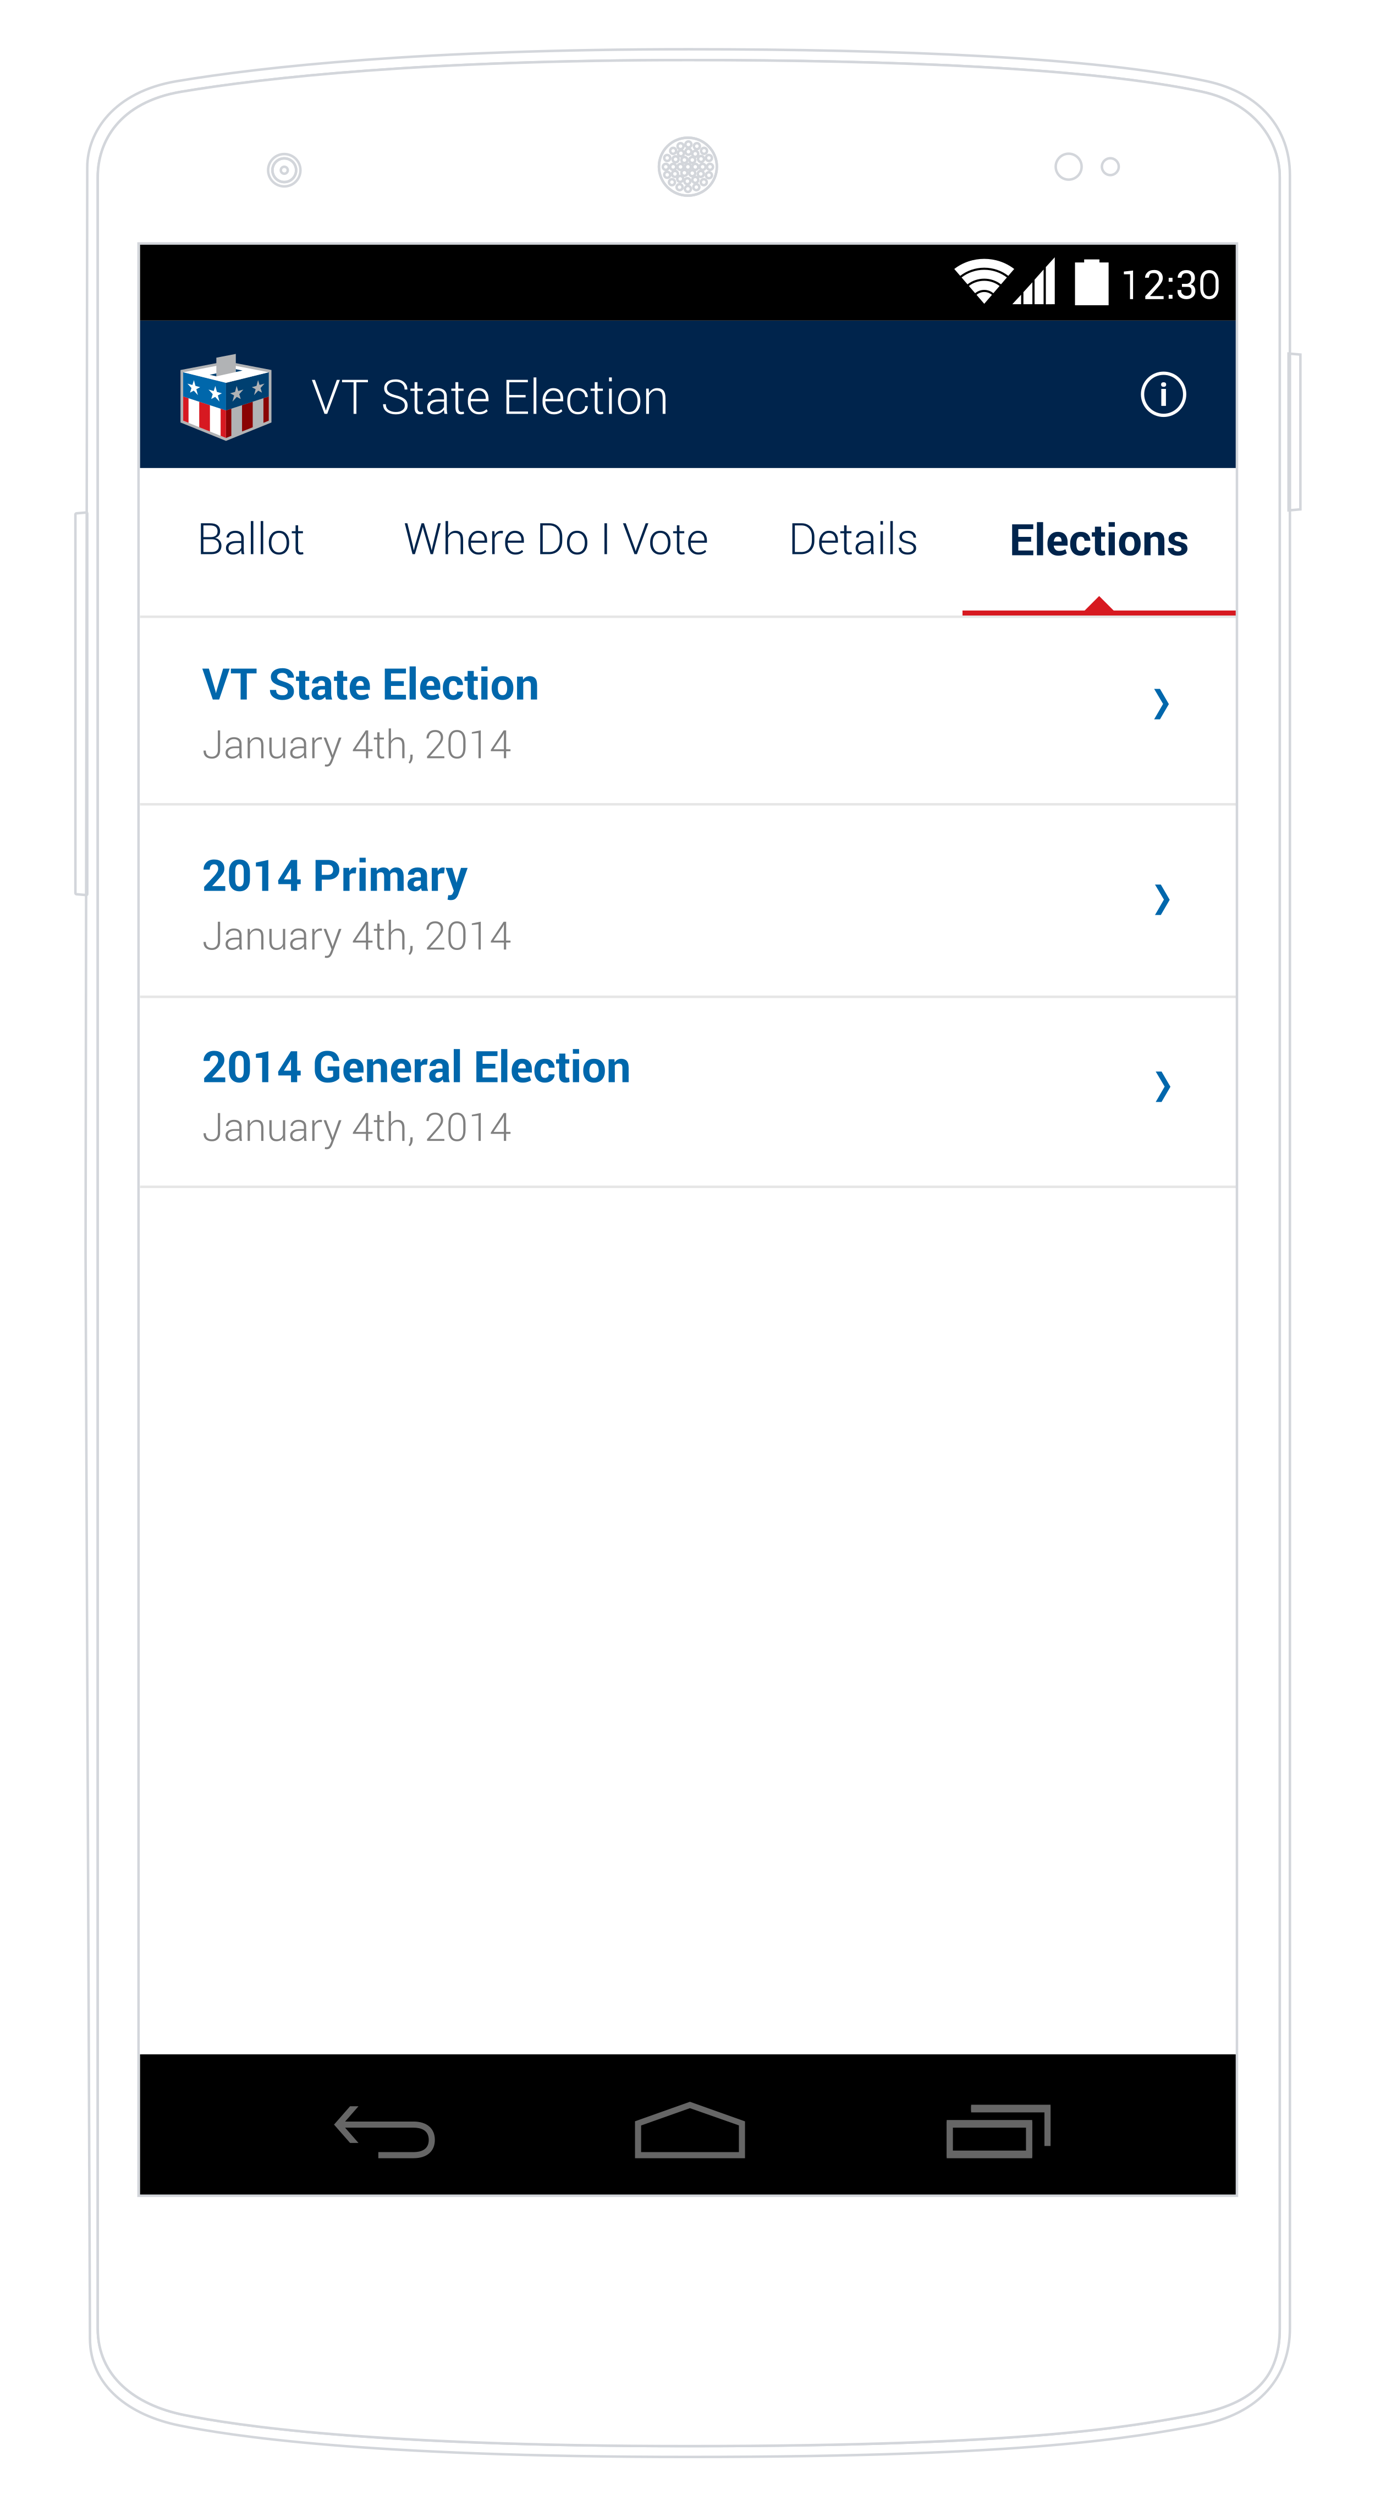 <?xml version="1.0" encoding="utf-8"?>
<!-- Generator: Adobe Illustrator 16.0.4, SVG Export Plug-In . SVG Version: 6.00 Build 0)  -->
<!DOCTYPE svg PUBLIC "-//W3C//DTD SVG 1.1//EN" "http://www.w3.org/Graphics/SVG/1.1/DTD/svg11.dtd">
<svg version="1.1" xmlns="http://www.w3.org/2000/svg" xmlns:xlink="http://www.w3.org/1999/xlink" x="0px" y="0px" width="550px"
	 height="1000px" viewBox="0 0 550 1000" enable-background="new 0 0 550 1000" xml:space="preserve">
<g id="raster_map" display="none">
</g>
<g id="screens">
	<rect x="56" y="98.184" fill="#FFFFFF" width="440" height="782"/>
	<path fill="#333333" d="M80.619,119.789l-8.953-15.507c-0.486-0.842-1.281-0.842-1.767,0l-8.954,15.507
		c-0.485,0.843-0.088,1.531,0.884,1.531h17.908C80.708,121.32,81.104,120.632,80.619,119.789z M72.019,118.86h-2.471v-2.391h2.471
		V118.86z M72.019,114.956h-2.471v-5.66h2.471V114.956z"/>
	<rect x="56" y="128.184" fill="#00244C" width="440" height="59"/>
	<g>
		<path fill="#FFFFFF" d="M466.154,153.087c-0.092-0.071-0.197-0.12-0.319-0.149c-0.12-0.027-0.25-0.042-0.387-0.042
			c-0.138,0-0.269,0.015-0.392,0.042c-0.123,0.029-0.23,0.078-0.322,0.149c-0.092,0.069-0.163,0.163-0.216,0.278
			c-0.052,0.115-0.078,0.26-0.078,0.435c0,0.17,0.026,0.312,0.078,0.43c0.053,0.117,0.124,0.213,0.216,0.283
			s0.199,0.121,0.322,0.152c0.123,0.029,0.254,0.045,0.392,0.045c0.137,0,0.267-0.016,0.387-0.045
			c0.122-0.031,0.228-0.082,0.319-0.152c0.09-0.07,0.164-0.166,0.219-0.283c0.054-0.117,0.081-0.26,0.081-0.43
			c0-0.175-0.027-0.319-0.081-0.435C466.318,153.25,466.244,153.156,466.154,153.087z"/>
		<rect x="464.519" y="155.553" fill="#FFFFFF" width="1.852" height="6.783"/>
		<path fill="#FFFFFF" d="M465.443,148.625c-5.005,0-9.076,4.073-9.076,9.078s4.071,9.078,9.076,9.078
			c5.006,0,9.078-4.073,9.078-9.078S470.449,148.625,465.443,148.625z M465.443,165.47c-4.282,0-7.766-3.483-7.766-7.767
			s3.483-7.767,7.766-7.767c4.283,0,7.767,3.483,7.767,7.767S469.727,165.47,465.443,165.47z"/>
	</g>
	<g>
		<path fill="#FFFFFF" d="M130.047,163.231l0.28,0.962h0.038l0.28-0.962l4.091-11.303h1.206l-5.062,13.601h-1.065l-5.062-13.601
			h1.214L130.047,163.231z"/>
		<path fill="#FFFFFF" d="M147.17,152.882h-4.614v12.647h-1.121v-12.647h-4.614v-0.953h10.35V152.882z"/>
		<path fill="#FFFFFF" d="M161.929,162.194c0-0.76-0.271-1.368-0.813-1.826c-0.542-0.457-1.513-0.87-2.914-1.237
			c-1.52-0.38-2.654-0.862-3.404-1.448c-0.751-0.585-1.125-1.395-1.125-2.429c0-1.058,0.421-1.91,1.265-2.555
			c0.845-0.645,1.951-0.967,3.32-0.967c1.427,0,2.566,0.387,3.419,1.158c0.854,0.772,1.28,1.743,1.28,2.914h-1.112
			c0-0.928-0.317-1.68-0.952-2.256c-0.636-0.576-1.514-0.863-2.635-0.863c-1.107,0-1.965,0.24-2.567,0.719
			c-0.604,0.48-0.907,1.087-0.907,1.821c0,0.697,0.277,1.271,0.832,1.719c0.554,0.449,1.537,0.851,2.952,1.205
			c1.487,0.381,2.606,0.882,3.357,1.504c0.751,0.623,1.126,1.464,1.126,2.522c0,1.108-0.438,1.978-1.312,2.606
			c-0.875,0.629-2.013,0.943-3.414,0.943c-1.389,0-2.585-0.337-3.587-1.014c-1.004-0.676-1.505-1.692-1.505-3.05h1.112
			c0,1.083,0.39,1.875,1.167,2.372c0.779,0.499,1.716,0.748,2.812,0.748c1.096,0,1.971-0.233,2.624-0.701
			C161.602,163.614,161.929,162.985,161.929,162.194z"/>
		<path fill="#FFFFFF" d="M166.954,152.835v2.587h2.12v0.916h-2.12v6.585c0,0.673,0.11,1.144,0.332,1.416
			c0.221,0.27,0.521,0.405,0.901,0.405c0.161,0,0.308-0.007,0.438-0.023c0.131-0.016,0.299-0.042,0.504-0.079l0.16,0.841
			c-0.168,0.068-0.369,0.125-0.598,0.168c-0.231,0.044-0.465,0.065-0.702,0.065c-0.697,0-1.231-0.216-1.602-0.648
			c-0.37-0.434-0.555-1.148-0.555-2.145v-6.585h-1.663v-0.916h1.663v-2.587H166.954z"/>
		<path fill="#FFFFFF" d="M177.809,165.529c-0.074-0.349-0.128-0.642-0.159-0.878s-0.046-0.477-0.046-0.72l-0.029-0.009
			c-0.366,0.522-0.855,0.952-1.466,1.289c-0.611,0.336-1.311,0.504-2.103,0.504c-1.002,0-1.771-0.255-2.306-0.766
			c-0.537-0.511-0.804-1.215-0.804-2.111c0-0.953,0.396-1.705,1.19-2.255c0.794-0.553,1.889-0.827,3.283-0.827h2.233v-1.252
			c0-0.734-0.229-1.305-0.688-1.71c-0.457-0.404-1.109-0.606-1.957-0.606c-0.797,0-1.447,0.195-1.951,0.584
			c-0.505,0.389-0.758,0.869-0.758,1.442l-1.11-0.009c0-0.797,0.358-1.491,1.078-2.083c0.719-0.592,1.649-0.888,2.789-0.888
			s2.041,0.278,2.709,0.836c0.665,0.558,0.998,1.375,0.998,2.452v4.97c0,0.361,0.019,0.706,0.057,1.036
			c0.037,0.331,0.105,0.664,0.205,1H177.809z M174.137,164.735c0.822,0,1.537-0.186,2.145-0.557c0.607-0.37,1.047-0.854,1.322-1.452
			v-2.11h-2.252c-1.034,0-1.85,0.214-2.447,0.64c-0.599,0.427-0.897,0.967-0.897,1.62c0,0.555,0.186,1.003,0.557,1.346
			C172.934,164.564,173.458,164.735,174.137,164.735z"/>
		<path fill="#FFFFFF" d="M183.31,152.835v2.587h2.121v0.916h-2.121v6.585c0,0.673,0.11,1.144,0.332,1.416
			c0.221,0.27,0.521,0.405,0.901,0.405c0.162,0,0.309-0.007,0.439-0.023c0.131-0.016,0.299-0.042,0.505-0.079l0.158,0.841
			c-0.169,0.068-0.367,0.125-0.599,0.168c-0.229,0.044-0.463,0.065-0.699,0.065c-0.698,0-1.232-0.216-1.603-0.648
			c-0.371-0.434-0.557-1.148-0.557-2.145v-6.585h-1.662v-0.916h1.662v-2.587H183.31z"/>
		<path fill="#FFFFFF" d="M191.661,165.716c-1.346,0-2.434-0.456-3.265-1.369c-0.831-0.911-1.247-2.103-1.247-3.572v-0.514
			c0-1.476,0.412-2.682,1.237-3.619s1.839-1.406,3.041-1.406c1.264,0,2.243,0.385,2.938,1.153c0.694,0.77,1.042,1.824,1.042,3.162
			v0.953h-7.137v0.271c0,1.158,0.308,2.114,0.924,2.868c0.617,0.754,1.438,1.13,2.467,1.13c0.616,0,1.156-0.089,1.621-0.266
			c0.463-0.179,0.904-0.46,1.321-0.846l0.476,0.766c-0.379,0.399-0.844,0.714-1.391,0.943
			C193.14,165.601,192.464,165.716,191.661,165.716z M191.428,156.188c-0.841,0-1.54,0.312-2.098,0.938
			c-0.557,0.625-0.898,1.438-1.022,2.434h5.987v-0.28c0-0.897-0.251-1.637-0.756-2.219S192.33,156.188,191.428,156.188z"/>
		<path fill="#FFFFFF" d="M210.241,158.943h-6.549v5.643h7.501v0.943h-8.612v-13.601h8.565v0.953h-7.454v5.109h6.549V158.943z"/>
		<path fill="#FFFFFF" d="M214.546,165.529h-1.11v-14.572h1.11V165.529z"/>
		<path fill="#FFFFFF" d="M221.533,165.716c-1.345,0-2.433-0.456-3.265-1.369c-0.831-0.911-1.246-2.103-1.246-3.572v-0.514
			c0-1.476,0.412-2.682,1.237-3.619c0.824-0.938,1.839-1.406,3.041-1.406c1.264,0,2.242,0.385,2.938,1.153
			c0.693,0.77,1.042,1.824,1.042,3.162v0.953h-7.137v0.271c0,1.158,0.308,2.114,0.924,2.868s1.438,1.13,2.466,1.13
			c0.616,0,1.156-0.089,1.621-0.266c0.464-0.179,0.904-0.46,1.322-0.846l0.476,0.766c-0.38,0.399-0.844,0.714-1.391,0.943
			C223.013,165.601,222.337,165.716,221.533,165.716z M221.301,156.188c-0.841,0-1.541,0.312-2.098,0.938
			c-0.557,0.625-0.898,1.438-1.022,2.434h5.986v-0.28c0-0.897-0.251-1.637-0.755-2.219
			C222.907,156.479,222.202,156.188,221.301,156.188z"/>
		<path fill="#FFFFFF" d="M231.239,164.772c0.76,0,1.408-0.205,1.947-0.616c0.538-0.411,0.826-0.993,0.863-1.747h1.075
			c-0.032,0.972-0.421,1.766-1.168,2.382c-0.747,0.617-1.652,0.925-2.718,0.925c-1.401,0-2.471-0.462-3.209-1.388
			c-0.738-0.924-1.106-2.143-1.106-3.656v-0.393c0-1.5,0.368-2.717,1.106-3.647s1.805-1.396,3.199-1.396
			c1.121,0,2.043,0.324,2.765,0.972c0.723,0.647,1.099,1.522,1.131,2.625h-1.075c-0.03-0.81-0.311-1.453-0.84-1.929
			c-0.529-0.478-1.189-0.715-1.98-0.715c-1.108,0-1.916,0.383-2.424,1.148c-0.508,0.767-0.761,1.747-0.761,2.942v0.393
			c0,1.221,0.253,2.21,0.761,2.965C229.313,164.395,230.124,164.772,231.239,164.772z"/>
		<path fill="#FFFFFF" d="M239.02,152.835v2.587h2.121v0.916h-2.121v6.585c0,0.673,0.11,1.144,0.332,1.416
			c0.221,0.27,0.521,0.405,0.901,0.405c0.162,0,0.309-0.007,0.439-0.023c0.131-0.016,0.299-0.042,0.505-0.079l0.157,0.841
			c-0.168,0.068-0.366,0.125-0.598,0.168c-0.229,0.044-0.463,0.065-0.699,0.065c-0.698,0-1.232-0.216-1.603-0.648
			c-0.371-0.434-0.557-1.148-0.557-2.145v-6.585h-1.662v-0.916h1.662v-2.587H239.02z"/>
		<path fill="#FFFFFF" d="M244.728,152.526h-1.112v-1.569h1.112V152.526z M244.728,165.529h-1.112v-10.107h1.112V165.529z"/>
		<path fill="#FFFFFF" d="M247.194,160.326c0-1.52,0.4-2.747,1.204-3.685c0.803-0.938,1.89-1.406,3.261-1.406
			c1.375,0,2.466,0.469,3.27,1.406c0.803,0.938,1.204,2.165,1.204,3.685v0.309c0,1.525-0.4,2.755-1.2,3.686
			c-0.801,0.931-1.886,1.396-3.255,1.396c-1.383,0-2.477-0.465-3.279-1.396c-0.804-0.931-1.204-2.16-1.204-3.686V160.326z
			 M248.314,160.635c0,1.195,0.291,2.184,0.873,2.965c0.583,0.782,1.412,1.173,2.49,1.173c1.064,0,1.888-0.391,2.47-1.173
			c0.582-0.781,0.874-1.77,0.874-2.965v-0.309c0-1.171-0.294-2.152-0.883-2.947c-0.589-0.793-1.415-1.19-2.479-1.19
			c-1.072,0-1.897,0.397-2.477,1.19c-0.579,0.795-0.868,1.776-0.868,2.947V160.635z"/>
		<path fill="#FFFFFF" d="M259.486,155.422l0.094,1.868l0.027,0.01c0.324-0.642,0.763-1.146,1.317-1.514
			c0.554-0.367,1.204-0.551,1.952-0.551c1.09,0,1.915,0.317,2.476,0.953c0.561,0.635,0.841,1.659,0.841,3.073v6.268h-1.121v-6.249
			c0-1.152-0.205-1.952-0.616-2.401c-0.411-0.448-1.027-0.672-1.85-0.672c-0.761,0-1.391,0.218-1.892,0.653
			c-0.501,0.437-0.877,0.99-1.126,1.663v7.006h-1.121v-10.107H259.486z"/>
	</g>
	<g>
		<rect x="56" y="97.643" width="440" height="30.557"/>
		<polygon fill="#FFFFFF" points="453.222,119.643 452,119.643 452,109.684 449.556,109.715 449.556,108.612 453.222,108.194 		"/>
		<path fill="#FFFFFF" d="M465.444,119.643h-7.332v-1.207l3.742-4.104c0.661-0.74,1.128-1.328,1.365-1.763
			c0.236-0.436,0.363-0.879,0.363-1.334c0-0.563-0.158-1.04-0.488-1.425c-0.327-0.385-0.761-0.577-1.304-0.577
			c-0.78,0-1.354-0.017-1.726,0.385c-0.369,0.401-0.553,1.47-0.553,1.47h-1.466l-0.015,0.172c-0.025-0.974,0.296-1.683,0.969-2.344
			c0.672-0.663,1.604-0.938,2.792-0.938c1.015,0,1.822,0.322,2.426,0.913c0.603,0.593,0.903,1.361,0.903,2.276
			c0,0.615-0.182,1.238-0.546,1.856s-0.875,1.284-1.534,1.993l-2.971,3.297l0.016,0.106h5.357V119.643z"/>
		<path fill="#FFFFFF" d="M469.001,112.693h-1.527v-1.583h1.527V112.693z M469.001,119.49h-1.527v-1.583h1.527V119.49z"/>
		<path fill="#FFFFFF" d="M472.778,113.532h1.802c0.676,0,1.156-0.367,1.439-0.706c0.28-0.339,0.423-0.909,0.423-1.516
			c0-0.646-0.161-1.188-0.482-1.523c-0.32-0.335-0.793-0.528-1.421-0.528c-0.594,0-1.071,0.131-1.43,0.48
			c-0.36,0.348-0.539,1.349-0.539,1.349h-1.467l-0.016-0.016c-0.024-0.854,0.284-1.562,0.928-2.161
			c0.643-0.597,1.485-0.887,2.523-0.887c1.047,0,1.879,0.28,2.499,0.835c0.621,0.558,0.931,1.354,0.931,2.381
			c0,0.466-0.14,0.932-0.422,1.394c-0.282,0.463-0.704,0.816-1.27,1.06c0.678,0.224,1.158,0.571,1.441,1.049
			c0.28,0.477,0.421,1.008,0.421,1.598c0,1.029-0.337,1.84-1.012,2.43c-0.676,0.59-1.538,0.883-2.589,0.883
			c-1.029,0-1.881-0.277-2.554-0.833c-0.677-0.556-1.001-1.578-0.976-2.529l0.024-0.314h1.46c0,1.223,0.182,1.332,0.546,1.682
			c0.363,0.35,0.865,0.659,1.499,0.659c0.647,0,1.154-0.108,1.523-0.458c0.365-0.351,0.549-0.836,0.549-1.521
			c0-0.696-0.162-0.983-0.489-1.314c-0.324-0.329-0.839-0.27-1.542-0.27h-1.802V113.532z"/>
		<path fill="#FFFFFF" d="M487.444,115.184c0,1.444-0.416,2.55-1.057,3.317c-0.639,0.768-1.562,1.151-2.675,1.151
			c-1.111,0-1.988-0.385-2.635-1.155c-0.647-0.771-0.967-1.875-0.967-3.313v-2.676c0-1.438,0.295-2.544,0.938-3.317
			c0.645-0.773,1.507-1.159,2.614-1.159c1.109,0,2.079,0.386,2.724,1.159s1.058,1.879,1.058,3.317V115.184z M486.223,112.179
			c0-0.976-0.428-1.711-0.784-2.205c-0.353-0.492-0.992-0.74-1.664-0.74s-1.372,0.248-1.725,0.74
			c-0.352,0.494-0.716,1.229-0.716,2.205v3.311c0,0.976,0.304,1.714,0.66,2.213c0.357,0.499,0.935,0.748,1.606,0.748
			c0.674,0,1.467-0.248,1.816-0.744c0.349-0.495,0.806-1.234,0.806-2.217V112.179z"/>
		<path fill="#FFFFFF" d="M409.368,121.674h3.585v-8.783l-3.585,3.97V121.674z M413.824,121.674h3.614v-13.875l-3.614,4.084V121.674
			z M418.338,106.819v14.883l3.563-0.028V102.9L418.338,106.819z M408.441,121.674v-3.806l-3.51,3.806H408.441z"/>
		<path fill="#FFFFFF" d="M384.633,110.976l2.364,2.748c1.828-1.419,4.158-2.271,6.699-2.271c2.538,0,4.872,0.852,6.698,2.271
			l2.36-2.742c-2.47-1.921-5.626-3.073-9.059-3.073C390.259,107.908,387.105,109.061,384.633,110.976 M381.713,107.583l2.363,2.745
			c2.621-2.035,5.971-3.26,9.62-3.26c3.645,0,6.996,1.225,9.619,3.26l2.365-2.745C398.724,102.182,388.669,102.182,381.713,107.583
			 M390.614,117.926h-0.002l3.084,3.583l3.084-3.583c-0.832-0.702-1.91-1.13-3.084-1.13
			C392.52,116.796,391.442,117.221,390.614,117.926 M387.563,114.383l2.49,2.894h0.004c0.981-0.828,2.249-1.331,3.639-1.331
			c1.387,0,2.657,0.506,3.638,1.334l2.494-2.896c-1.676-1.299-3.807-2.078-6.132-2.078S389.235,113.084,387.563,114.383"/>
		<polygon fill-rule="evenodd" clip-rule="evenodd" fill="#FFFFFF" points="443.444,122.087 443.444,104.976 439.778,104.976 
			439.778,103.755 433.666,103.755 433.666,104.976 430,104.976 430,122.087 		"/>
	</g>
	<rect x="56" y="821.645" width="440" height="58.667"/>
	<g opacity="0.4">
		<g>
			<defs>
				<rect id="SVGID_67_" x="133.614" y="842.423" width="40.327" height="20.778"/>
			</defs>
			<clipPath id="SVGID_2_">
				<use xlink:href="#SVGID_67_"  overflow="visible"/>
			</clipPath>
			<path clip-path="url(#SVGID_2_)" fill="#FFFFFF" d="M165.388,848.533h-27.347l5.349-6.11h-3.364l-6.411,7.334l6.411,7.333h3.364
				l-5.349-6.111h27.347c2.787,0,6.111,0.848,6.111,4.889c0,4.04-3.324,4.889-6.111,4.889h-14.055v2.445h14.055
				c5.357,0,8.554-2.743,8.554-7.334S170.745,848.533,165.388,848.533"/>
		</g>
	</g>
	<g opacity="0.4">
		<g>
			<defs>
				<rect id="SVGID_69_" x="254" y="840.627" width="44" height="22.574"/>
			</defs>
			<clipPath id="SVGID_4_">
				<use xlink:href="#SVGID_69_"  overflow="visible"/>
			</clipPath>
			<path clip-path="url(#SVGID_4_)" fill-rule="evenodd" clip-rule="evenodd" fill="#FFFFFF" d="M275.972,840.628L254,848.427
				v14.774h44v-14.739L275.972,840.628z M275.972,843.181l19.584,6.885v10.69h-39.11V850.1L275.972,843.181z"/>
		</g>
	</g>
	<g opacity="0.4">
		<g>
			<defs>
				<rect id="SVGID_71_" x="378.666" y="841.812" width="41.556" height="21.39"/>
			</defs>
			<clipPath id="SVGID_6_">
				<use xlink:href="#SVGID_71_"  overflow="visible"/>
			</clipPath>
			<path clip-path="url(#SVGID_6_)" fill-rule="evenodd" clip-rule="evenodd" fill="#FFFFFF" d="M378.669,862.589h34.219v-14.628
				v-0.037h-34.219V862.589z M381.113,850.369h29.331v9.776h-29.331V850.369z M388.445,841.813v2.443h29.331v12.222h2.443V841.85
				v-0.036H388.445z"/>
			<path clip-path="url(#SVGID_6_)" fill-rule="evenodd" clip-rule="evenodd" fill="#FFFFFF" d="M378.666,863.201h34.223v-14.668
				h-34.223V863.201z M410.444,860.756h-29.333v-9.777h29.333V860.756z"/>
			<polygon clip-path="url(#SVGID_6_)" fill-rule="evenodd" clip-rule="evenodd" fill="#FFFFFF" points="388.444,842.423 
				388.444,844.867 417.778,844.867 417.778,858.312 420.222,858.312 420.222,844.867 420.222,842.423 			"/>
		</g>
	</g>
	<line fill="none" stroke="#E6E6E6" stroke-miterlimit="10" x1="56" y1="246.684" x2="496" y2="246.684"/>
	<g>
		<g>
			<polygon fill="#B1B3B5" points="90.392,144.491 72.203,147.999 72.203,168.977 90.392,176.336 108.581,168.977 108.581,147.999 
							"/>
			<g>
				<g>
					<polygon fill="#FFFFFF" points="73.273,168.257 90.392,175.181 90.392,164.144 73.273,158.568 					"/>
					<polygon fill="#D71921" points="88.252,174.314 90.392,175.181 90.392,164.144 88.252,163.447 					"/>
					<polygon fill="#D71921" points="79.693,170.894 83.972,172.581 83.972,162.053 79.693,160.66 					"/>
					<polygon fill="#D71921" points="73.273,168.257 75.413,169.114 75.413,159.262 73.273,158.568 					"/>
					<polygon fill="#0067AB" points="73.273,158.568 90.392,164.144 90.392,153.105 73.273,148.883 					"/>
					<polygon fill="#FFFFFF" points="86.764,156.749 86.127,154.348 85.488,156.391 83.424,155.809 85.095,157.652 84.488,159.59 
						86.074,158.734 87.796,160.633 87.138,158.158 88.724,157.299 					"/>
					<polygon fill="#FFFFFF" points="78.178,154.331 77.566,152.034 76.957,153.987 74.98,153.431 76.579,155.194 76.001,157.048 
						77.514,156.228 79.165,158.05 78.535,155.677 80.048,154.856 					"/>
				</g>
				<g>
					<polygon fill="#B1B3B5" points="107.511,168.257 90.392,175.181 90.392,164.144 107.511,158.568 					"/>
					<polygon fill="#8A0304" points="92.532,174.314 90.392,175.181 90.392,164.144 92.532,163.447 					"/>
					<polygon fill="#8A0304" points="101.091,170.894 96.812,172.581 96.812,162.053 101.091,160.66 					"/>
					<polygon fill="#8A0304" points="107.511,168.257 105.371,169.114 105.371,159.262 107.511,158.568 					"/>
					<polygon fill="#004071" points="107.511,158.568 90.392,164.144 90.392,153.105 107.511,148.883 					"/>
					<polygon fill="#B1B3B5" points="95.295,156.391 94.657,154.348 94.02,156.749 92.06,157.299 93.646,158.158 92.988,160.634 
						94.709,158.734 96.296,159.59 95.689,157.652 97.358,155.809 					"/>
					<polygon fill="#B1B3B5" points="105.803,153.431 103.828,153.987 103.217,152.034 102.606,154.331 100.734,154.856 
						102.249,155.677 101.619,158.05 103.269,156.228 104.783,157.048 104.204,155.194 					"/>
				</g>
				<g>
					<polygon fill="#FFFFFF" points="107.511,148.883 90.392,145.582 73.273,148.883 90.392,153.105 					"/>
					<line fill="#0067AB" x1="94.325" y1="147.66" x2="97.003" y2="148.202"/>
					<g>
						<polygon fill="#B1B3B5" points="94.325,141.554 86.539,143.055 86.539,150.525 94.325,148.797 						"/>
						<polygon fill="#004071" points="94.325,147.66 94.325,148.797 97.003,148.202 						"/>
						<polygon fill="#004071" points="83.861,149.897 86.539,149.325 86.539,150.525 						"/>
					</g>
				</g>
			</g>
		</g>
	</g>
	<g>
		<path fill="#0067AC" d="M86.211,276.498l0.17,0.739h0.025l0.161-0.723l2.691-9.095h2.616l-4.204,12.364h-2.547L80.92,267.42h2.624
			L86.211,276.498z"/>
		<path fill="#0067AC" d="M102.625,269.331h-3.906v10.453h-2.479v-10.453h-3.889v-1.911h10.274V269.331z"/>
		<path fill="#0067AC" d="M115.092,276.558c0-0.486-0.164-0.87-0.493-1.15c-0.328-0.28-0.923-0.551-1.783-0.812
			c-1.5-0.431-2.619-0.932-3.358-1.503s-1.108-1.373-1.108-2.403s0.427-1.862,1.278-2.496c0.852-0.635,1.96-0.951,3.324-0.951
			c1.387,0,2.504,0.356,3.351,1.069c0.847,0.714,1.27,1.625,1.27,2.734h-2.479c0-0.583-0.188-1.048-0.561-1.396
			c-0.374-0.349-0.911-0.522-1.614-0.522c-0.679,0-1.197,0.146-1.554,0.438s-0.535,0.669-0.535,1.134
			c0,0.431,0.189,0.775,0.569,1.036s1.053,0.543,2.021,0.849c1.387,0.391,2.426,0.89,3.116,1.495s1.036,1.427,1.036,2.463
			c0,1.08-0.41,1.921-1.231,2.521s-1.931,0.9-3.329,0.9c-1.376,0-2.559-0.343-3.55-1.027c-0.99-0.686-1.485-1.679-1.485-2.98h2.479
			c0,0.753,0.221,1.296,0.662,1.63s1.072,0.501,1.894,0.501c0.69,0,1.21-0.137,1.559-0.412
			C114.917,277.399,115.092,277.027,115.092,276.558z"/>
		<path fill="#0067AC" d="M122.114,268.346v2.251h1.579v1.74h-1.579v4.671c0,0.367,0.069,0.626,0.208,0.772
			c0.139,0.147,0.327,0.221,0.564,0.221c0.142,0,0.264-0.008,0.365-0.021c0.102-0.013,0.219-0.038,0.349-0.071l0.203,1.766
			c-0.221,0.085-0.46,0.153-0.717,0.204c-0.258,0.051-0.531,0.076-0.82,0.076c-0.859,0-1.513-0.229-1.957-0.692
			c-0.444-0.462-0.667-1.21-0.667-2.246v-4.679h-1.239v-1.74h1.239v-2.251H122.114z"/>
		<path fill="#0067AC" d="M130.394,279.784c-0.074-0.17-0.139-0.348-0.195-0.535c-0.057-0.187-0.102-0.379-0.136-0.577
			c-0.289,0.391-0.637,0.702-1.045,0.935c-0.407,0.231-0.889,0.348-1.443,0.348c-0.917,0-1.636-0.245-2.157-0.734
			c-0.521-0.489-0.781-1.165-0.781-2.025c0-0.917,0.34-1.619,1.02-2.105c0.68-0.487,1.698-0.73,3.057-0.73h1.266v-0.73
			c0-0.453-0.114-0.798-0.344-1.036c-0.229-0.237-0.576-0.356-1.04-0.356c-0.419,0-0.737,0.094-0.956,0.284
			c-0.218,0.19-0.326,0.46-0.326,0.812h-2.472c0-0.821,0.355-1.511,1.065-2.068c0.711-0.557,1.66-0.836,2.85-0.836
			c1.121,0,2.02,0.272,2.696,0.819s1.015,1.346,1.015,2.398v3.796c0,0.441,0.032,0.849,0.098,1.219s0.168,0.746,0.31,1.125H130.394z
			 M128.245,278.129c0.38,0,0.721-0.079,1.023-0.238c0.303-0.158,0.539-0.362,0.709-0.611v-1.52h-1.266
			c-0.543,0-0.946,0.128-1.21,0.386c-0.263,0.259-0.395,0.579-0.395,0.964c0,0.312,0.101,0.56,0.302,0.743
			S127.889,278.129,128.245,278.129z"/>
		<path fill="#0067AC" d="M137.298,268.346v2.251h1.579v1.74h-1.579v4.671c0,0.367,0.069,0.626,0.208,0.772
			c0.138,0.147,0.327,0.221,0.564,0.221c0.142,0,0.264-0.008,0.365-0.021c0.102-0.013,0.218-0.038,0.348-0.071l0.204,1.766
			c-0.221,0.085-0.46,0.153-0.718,0.204c-0.257,0.051-0.53,0.076-0.819,0.076c-0.86,0-1.513-0.229-1.957-0.692
			c-0.444-0.462-0.667-1.21-0.667-2.246v-4.679h-1.239v-1.74h1.239v-2.251H137.298z"/>
		<path fill="#0067AC" d="M144.252,279.954c-1.353,0-2.418-0.416-3.196-1.248c-0.779-0.832-1.168-1.917-1.168-3.253v-0.339
			c0-1.393,0.369-2.523,1.108-3.393c0.738-0.87,1.751-1.301,3.035-1.295c1.269,0,2.238,0.367,2.909,1.104s1.006,1.752,1.006,3.049
			v1.35h-5.554c0.074,0.646,0.289,1.161,0.646,1.546s0.85,0.577,1.478,0.577c0.561,0,1.018-0.053,1.371-0.161
			c0.354-0.107,0.749-0.28,1.185-0.518l0.544,1.639c-0.368,0.277-0.838,0.504-1.41,0.68
			C145.634,279.867,144.982,279.954,144.252,279.954z M144.031,272.337c-0.47,0-0.836,0.174-1.1,0.522
			c-0.263,0.348-0.435,0.825-0.514,1.431h3.1v-0.221c0-0.537-0.12-0.96-0.36-1.27C144.916,272.491,144.541,272.337,144.031,272.337z
			"/>
		<path fill="#0067AC" d="M161.524,274.35h-5.12v3.532h5.986v1.902h-8.466V267.42h8.449v1.911h-5.97v3.108h5.12V274.35z"/>
		<path fill="#0067AC" d="M166.314,279.784h-2.479v-13.247h2.479V279.784z"/>
		<path fill="#0067AC" d="M172.42,279.954c-1.353,0-2.419-0.416-3.197-1.248s-1.168-1.917-1.168-3.253v-0.339
			c0-1.393,0.37-2.523,1.108-3.393c0.739-0.87,1.751-1.301,3.036-1.295c1.268,0,2.237,0.367,2.908,1.104s1.007,1.752,1.007,3.049
			v1.35h-5.554c0.073,0.646,0.288,1.161,0.645,1.546c0.357,0.385,0.85,0.577,1.478,0.577c0.561,0,1.018-0.053,1.372-0.161
			c0.354-0.107,0.749-0.28,1.185-0.518l0.543,1.639c-0.367,0.277-0.838,0.504-1.409,0.68S173.15,279.954,172.42,279.954z
			 M172.199,272.337c-0.47,0-0.837,0.174-1.1,0.522c-0.264,0.348-0.435,0.825-0.514,1.431h3.1v-0.221c0-0.537-0.121-0.96-0.361-1.27
			C173.084,272.491,172.709,272.337,172.199,272.337z"/>
		<path fill="#0067AC" d="M181.336,278.052c0.459,0,0.83-0.127,1.112-0.382c0.283-0.255,0.425-0.597,0.425-1.027h2.327
			c0,0.968-0.363,1.762-1.092,2.382c-0.728,0.62-1.634,0.93-2.721,0.93c-1.404,0-2.465-0.425-3.181-1.273
			c-0.716-0.85-1.074-1.968-1.074-3.354v-0.255c0-1.382,0.358-2.501,1.074-3.358s1.771-1.286,3.163-1.286
			c1.161,0,2.089,0.319,2.785,0.959s1.045,1.509,1.045,2.607h-2.327c0-0.481-0.136-0.877-0.407-1.189
			c-0.271-0.312-0.651-0.467-1.138-0.467c-0.663,0-1.114,0.246-1.354,0.739c-0.24,0.492-0.361,1.157-0.361,1.995v0.255
			c0,0.855,0.119,1.522,0.356,2.004C180.207,277.812,180.663,278.052,181.336,278.052z"/>
		<path fill="#0067AC" d="M189.514,268.346v2.251h1.58v1.74h-1.58v4.671c0,0.367,0.07,0.626,0.208,0.772
			c0.139,0.147,0.327,0.221,0.565,0.221c0.142,0,0.263-0.008,0.364-0.021c0.103-0.013,0.219-0.038,0.349-0.071l0.204,1.766
			c-0.221,0.085-0.461,0.153-0.718,0.204c-0.258,0.051-0.531,0.076-0.819,0.076c-0.86,0-1.514-0.229-1.958-0.692
			c-0.443-0.462-0.666-1.21-0.666-2.246v-4.679h-1.24v-1.74h1.24v-2.251H189.514z"/>
		<path fill="#0067AC" d="M195.008,268.396h-2.479v-1.859h2.479V268.396z M195.008,279.784h-2.479v-9.188h2.479V279.784z"/>
		<path fill="#0067AC" d="M196.664,275.105c0-1.398,0.376-2.528,1.13-3.389c0.753-0.859,1.816-1.29,3.192-1.29
			c1.387,0,2.458,0.431,3.214,1.29c0.756,0.86,1.134,1.99,1.134,3.389v0.179c0,1.409-0.376,2.539-1.129,3.392
			c-0.754,0.854-1.82,1.278-3.202,1.278c-1.387,0-2.456-0.425-3.209-1.278c-0.754-0.853-1.13-1.982-1.13-3.392V275.105z
			 M199.135,275.284c0,0.854,0.145,1.529,0.434,2.024c0.289,0.496,0.767,0.743,1.435,0.743c0.651,0,1.123-0.248,1.414-0.747
			c0.292-0.498,0.438-1.172,0.438-2.021v-0.179c0-0.832-0.146-1.502-0.441-2.009c-0.295-0.506-0.771-0.76-1.427-0.76
			c-0.651,0-1.122,0.255-1.414,0.765c-0.291,0.51-0.438,1.178-0.438,2.004V275.284z"/>
		<path fill="#0067AC" d="M209.13,270.597l0.11,1.273l0.025,0.009c0.3-0.465,0.67-0.823,1.108-1.074
			c0.439-0.252,0.938-0.378,1.499-0.378c0.945,0,1.675,0.284,2.187,0.854c0.512,0.568,0.769,1.49,0.769,2.764v5.74h-2.488v-5.731
			c0-0.629-0.121-1.069-0.365-1.32c-0.243-0.252-0.622-0.378-1.138-0.378c-0.34,0-0.635,0.066-0.888,0.199
			c-0.252,0.133-0.469,0.321-0.649,0.564v6.666h-2.479v-9.188H209.13z"/>
	</g>
	<g>
		<path fill="#808080" d="M87.132,292.135h0.917v7.972c0,1.034-0.298,1.846-0.894,2.434c-0.597,0.589-1.381,0.883-2.354,0.883
			c-1.064,0-1.896-0.268-2.495-0.802c-0.6-0.535-0.898-1.343-0.898-2.423h0.918c0,0.82,0.208,1.434,0.626,1.842
			c0.418,0.407,1.034,0.611,1.85,0.611c0.688,0,1.248-0.227,1.682-0.681c0.433-0.453,0.649-1.074,0.649-1.864V292.135z"/>
		<path fill="#808080" d="M95.883,303.263c-0.062-0.285-0.104-0.524-0.13-0.719c-0.025-0.193-0.038-0.39-0.038-0.588l-0.023-0.008
			c-0.3,0.428-0.7,0.779-1.199,1.055c-0.5,0.275-1.073,0.413-1.72,0.413c-0.82,0-1.45-0.209-1.888-0.627
			c-0.438-0.418-0.657-0.994-0.657-1.728c0-0.779,0.325-1.396,0.974-1.845c0.65-0.452,1.546-0.678,2.687-0.678h1.827v-1.023
			c0-0.602-0.188-1.067-0.562-1.398c-0.375-0.332-0.908-0.497-1.602-0.497c-0.652,0-1.185,0.159-1.598,0.478
			c-0.412,0.318-0.619,0.712-0.619,1.181l-0.909-0.008c0-0.651,0.295-1.22,0.883-1.704c0.589-0.484,1.349-0.726,2.281-0.726
			s1.671,0.229,2.217,0.684c0.545,0.456,0.817,1.125,0.817,2.006v4.066c0,0.296,0.016,0.578,0.046,0.849
			c0.03,0.27,0.087,0.542,0.168,0.817H95.883z M92.879,302.613c0.673,0,1.257-0.151,1.755-0.455
			c0.496-0.303,0.856-0.699,1.081-1.188v-1.728h-1.842c-0.846,0-1.514,0.175-2.003,0.524c-0.489,0.349-0.733,0.791-0.733,1.325
			c0,0.454,0.151,0.82,0.455,1.101C91.895,302.473,92.324,302.613,92.879,302.613z"/>
		<path fill="#808080" d="M99.896,294.993l0.076,1.528l0.022,0.008c0.266-0.524,0.625-0.938,1.078-1.238
			c0.453-0.3,0.985-0.45,1.598-0.45c0.892,0,1.566,0.26,2.024,0.779c0.459,0.52,0.688,1.357,0.688,2.515v5.128h-0.917v-5.113
			c0-0.942-0.168-1.597-0.505-1.964c-0.336-0.367-0.841-0.55-1.513-0.55c-0.622,0-1.139,0.178-1.549,0.534
			c-0.41,0.357-0.717,0.811-0.92,1.36v5.732h-0.917v-8.27H99.896z"/>
		<path fill="#808080" d="M113.193,301.94h-0.022c-0.26,0.474-0.609,0.838-1.048,1.093c-0.438,0.255-0.968,0.383-1.589,0.383
			c-0.892,0-1.58-0.288-2.063-0.864c-0.484-0.575-0.727-1.498-0.727-2.767v-4.792h0.917v4.808c0,1.029,0.168,1.758,0.505,2.186
			c0.336,0.428,0.828,0.642,1.475,0.642c0.708,0,1.265-0.152,1.671-0.458c0.404-0.306,0.688-0.736,0.852-1.292v-5.885h0.917v8.27
			h-0.811L113.193,301.94z"/>
		<path fill="#808080" d="M121.723,303.263c-0.062-0.285-0.104-0.524-0.13-0.719c-0.025-0.193-0.038-0.39-0.038-0.588l-0.023-0.008
			c-0.3,0.428-0.7,0.779-1.199,1.055c-0.5,0.275-1.073,0.413-1.72,0.413c-0.82,0-1.45-0.209-1.888-0.627
			c-0.438-0.418-0.657-0.994-0.657-1.728c0-0.779,0.325-1.396,0.974-1.845c0.65-0.452,1.546-0.678,2.687-0.678h1.827v-1.023
			c0-0.602-0.188-1.067-0.562-1.398c-0.375-0.332-0.908-0.497-1.602-0.497c-0.652,0-1.185,0.159-1.598,0.478
			c-0.412,0.318-0.619,0.712-0.619,1.181l-0.909-0.008c0-0.651,0.295-1.22,0.883-1.704c0.589-0.484,1.349-0.726,2.281-0.726
			s1.671,0.229,2.217,0.684c0.545,0.456,0.817,1.125,0.817,2.006v4.066c0,0.296,0.016,0.578,0.046,0.849
			c0.03,0.27,0.087,0.542,0.168,0.817H121.723z M118.719,302.613c0.673,0,1.257-0.151,1.755-0.455
			c0.496-0.303,0.856-0.699,1.081-1.188v-1.728h-1.842c-0.846,0-1.514,0.175-2.003,0.524c-0.489,0.349-0.733,0.791-0.733,1.325
			c0,0.454,0.151,0.82,0.455,1.101C117.734,302.473,118.164,302.613,118.719,302.613z"/>
		<path fill="#808080" d="M128.708,295.78l-0.68-0.046c-0.586,0-1.062,0.16-1.426,0.478c-0.365,0.319-0.625,0.766-0.783,1.342v5.709
			h-0.917v-8.27h0.802l0.115,1.376v0.038l0.022,0.008c0.234-0.499,0.548-0.887,0.94-1.162c0.393-0.274,0.871-0.412,1.437-0.412
			c0.117,0,0.23,0.009,0.34,0.026c0.109,0.019,0.2,0.037,0.271,0.058L128.708,295.78z"/>
		<path fill="#808080" d="M132.713,301.023l0.306,1.017h0.022l2.507-7.047h1.024l-3.592,9.592c-0.22,0.575-0.496,1.057-0.829,1.44
			c-0.334,0.385-0.835,0.577-1.502,0.577c-0.107,0-0.236-0.012-0.387-0.034c-0.15-0.023-0.263-0.047-0.34-0.073l0.107-0.764
			c0.062,0.01,0.159,0.021,0.294,0.034c0.135,0.014,0.233,0.02,0.295,0.02c0.412,0,0.723-0.117,0.928-0.348
			c0.207-0.232,0.42-0.621,0.639-1.166l0.436-1.116l-3.194-8.162h1.017L132.713,301.023z"/>
		<path fill="#808080" d="M147.279,299.679h1.743v0.771h-1.743v2.812h-0.909v-2.812h-5.22v-0.52l5.128-7.796h1.001V299.679z
			 M142.235,299.679h4.135v-6.397l-0.022-0.008l-0.413,0.879L142.235,299.679z"/>
		<path fill="#808080" d="M151.827,292.876v2.117h1.734v0.749h-1.734v5.389c0,0.55,0.09,0.936,0.271,1.158
			c0.182,0.221,0.428,0.332,0.738,0.332c0.133,0,0.252-0.006,0.359-0.02c0.106-0.013,0.244-0.034,0.412-0.064l0.13,0.688
			c-0.137,0.056-0.3,0.102-0.488,0.138c-0.188,0.035-0.38,0.054-0.573,0.054c-0.571,0-1.009-0.178-1.312-0.531
			c-0.303-0.354-0.454-0.939-0.454-1.754v-5.389h-1.36v-0.749h1.36v-2.117H151.827z"/>
		<path fill="#808080" d="M156.39,296.461l0.023,0.008c0.274-0.505,0.64-0.902,1.096-1.192c0.456-0.291,0.985-0.436,1.587-0.436
			c0.886,0,1.559,0.262,2.018,0.787c0.458,0.524,0.688,1.368,0.688,2.529v5.105h-0.917v-5.113c0-0.922-0.168-1.571-0.505-1.948
			c-0.336-0.377-0.841-0.565-1.513-0.565c-0.602,0-1.11,0.17-1.525,0.512c-0.415,0.341-0.732,0.779-0.951,1.314v5.801h-0.917V291.34
			h0.917V296.461z"/>
		<path fill="#808080" d="M165.049,302.896c0,0.479-0.094,0.938-0.282,1.376c-0.189,0.438-0.451,0.817-0.788,1.139l-0.542-0.397
			c0.244-0.341,0.423-0.675,0.535-1.001c0.111-0.326,0.168-0.693,0.168-1.101v-1.085h0.909V302.896z"/>
		<path fill="#808080" d="M177.735,303.263h-6.908v-0.703l3.646-4.135c0.688-0.774,1.166-1.411,1.437-1.91
			c0.27-0.5,0.405-0.989,0.405-1.468c0-0.703-0.193-1.261-0.577-1.674c-0.385-0.413-0.938-0.619-1.662-0.619
			c-0.861,0-1.508,0.231-1.938,0.691c-0.431,0.462-0.646,1.092-0.646,1.892h-0.909c0-0.968,0.309-1.771,0.925-2.407
			s1.473-0.955,2.568-0.955c0.973,0,1.743,0.271,2.312,0.813c0.567,0.543,0.853,1.285,0.853,2.229c0,0.621-0.188,1.239-0.565,1.853
			c-0.378,0.615-0.918,1.318-1.621,2.113l-3.103,3.509h5.785V303.263z"/>
		<path fill="#808080" d="M186.219,298.944c0,1.473-0.293,2.587-0.879,3.345c-0.586,0.756-1.432,1.134-2.537,1.134
			c-1.101,0-1.949-0.379-2.545-1.139c-0.596-0.759-0.895-1.872-0.895-3.34v-2.483c0-1.463,0.296-2.576,0.887-3.34
			c0.591-0.765,1.437-1.146,2.537-1.146s1.947,0.382,2.542,1.146c0.593,0.764,0.89,1.877,0.89,3.34V298.944z M185.302,296.308
			c0-1.167-0.209-2.051-0.627-2.651c-0.417-0.602-1.047-0.902-1.888-0.902c-0.84,0-1.469,0.301-1.884,0.902
			c-0.415,0.601-0.623,1.484-0.623,2.651v2.774c0,1.156,0.21,2.041,0.632,2.652c0.419,0.611,1.05,0.917,1.891,0.917
			c0.836,0,1.461-0.305,1.876-0.913c0.415-0.609,0.623-1.494,0.623-2.656V296.308z"/>
		<path fill="#808080" d="M192.311,303.263h-0.917v-10.127l-2.652,0.313v-0.634l3.569-0.711V303.263z"/>
		<path fill="#808080" d="M202.46,299.679h1.742v0.771h-1.742v2.812h-0.91v-2.812h-5.22v-0.52l5.129-7.796h1.001V299.679z
			 M197.416,299.679h4.134v-6.397l-0.022-0.008l-0.413,0.879L197.416,299.679z"/>
	</g>
	<line fill="none" stroke="#E6E6E6" stroke-miterlimit="10" x1="56" y1="321.684" x2="496" y2="321.684"/>
	<g>
		<path fill="#0067AC" d="M90.108,356.307h-8.441v-1.622l4-4.289c0.589-0.673,1.002-1.233,1.24-1.681
			c0.237-0.448,0.356-0.869,0.356-1.266c0-0.532-0.138-0.961-0.412-1.286c-0.274-0.326-0.675-0.488-1.201-0.488
			c-0.584,0-1.021,0.19-1.312,0.573c-0.291,0.382-0.438,0.901-0.438,1.558h-2.479c0-1.161,0.377-2.124,1.13-2.892
			s1.786-1.15,3.1-1.15c1.297,0,2.303,0.325,3.019,0.977s1.074,1.54,1.074,2.666c0,0.759-0.199,1.446-0.599,2.064
			c-0.399,0.617-1.083,1.445-2.051,2.487l-2.242,2.446h5.257V356.307z"/>
		<path fill="#0067AC" d="M99.976,351.491c0,1.671-0.367,2.921-1.104,3.749c-0.736,0.829-1.758,1.244-3.065,1.244
			c-1.313,0-2.342-0.415-3.083-1.244c-0.741-0.828-1.112-2.078-1.112-3.749v-2.726c0-1.665,0.368-2.914,1.104-3.749
			c0.735-0.836,1.76-1.253,3.073-1.253c1.308,0,2.333,0.417,3.074,1.253c0.741,0.835,1.112,2.084,1.112,3.749V351.491z
			 M97.505,348.511c0-1.002-0.145-1.725-0.434-2.17c-0.288-0.444-0.716-0.666-1.282-0.666c-0.571,0-0.999,0.222-1.282,0.666
			c-0.282,0.445-0.424,1.168-0.424,2.17v3.219c0,1.013,0.143,1.741,0.429,2.187c0.286,0.444,0.717,0.666,1.295,0.666
			c0.566,0,0.991-0.221,1.273-0.662c0.283-0.441,0.425-1.172,0.425-2.19V348.511z"/>
		<path fill="#0067AC" d="M107.33,356.307h-2.472v-9.749h-2.496v-1.579l4.968-1.036V356.307z"/>
		<path fill="#0067AC" d="M118.87,351.703h1.401v1.92h-1.401v2.684h-2.471v-2.684h-5.045l-0.11-1.486l5.13-8.194h2.496V351.703z
			 M113.555,351.703h2.845v-4.5l-0.025-0.009l-0.221,0.391L113.555,351.703z"/>
		<path fill="#0067AC" d="M128.704,351.822v4.484h-2.479v-12.364h4.925c1.449,0,2.575,0.356,3.376,1.069
			c0.801,0.714,1.201,1.673,1.201,2.879s-0.4,2.163-1.201,2.87c-0.801,0.708-1.927,1.062-3.376,1.062H128.704z M128.704,349.912
			h2.445c0.707,0,1.235-0.187,1.584-0.557c0.348-0.37,0.522-0.854,0.522-1.447c0-0.605-0.175-1.101-0.522-1.482
			c-0.349-0.382-0.877-0.573-1.584-0.573h-2.445V349.912z"/>
		<path fill="#0067AC" d="M142.282,349.309l-1.011-0.025c-0.373,0-0.678,0.072-0.913,0.217c-0.234,0.145-0.414,0.353-0.539,0.624
			v6.183h-2.471v-9.188h2.301l0.11,1.308l0.018,0.009c0.215-0.47,0.488-0.835,0.819-1.096s0.726-0.391,1.185-0.391
			c0.136,0,0.271,0.009,0.407,0.029c0.137,0.021,0.255,0.045,0.357,0.072L142.282,349.309z"/>
		<path fill="#0067AC" d="M146.273,344.919h-2.479v-1.86h2.479V344.919z M146.273,356.307h-2.479v-9.188h2.479V356.307z"/>
		<path fill="#0067AC" d="M150.612,347.118l0.103,1.172l0.025,0.009c0.289-0.437,0.651-0.771,1.087-1.003
			c0.436-0.231,0.948-0.348,1.537-0.348c0.601,0,1.105,0.127,1.516,0.382s0.727,0.651,0.947,1.189
			c0.288-0.504,0.655-0.892,1.1-1.164c0.443-0.271,0.978-0.407,1.601-0.407c0.928,0,1.649,0.306,2.161,0.917
			s0.769,1.571,0.769,2.879v5.562h-2.479v-5.571c0-0.707-0.11-1.194-0.331-1.46c-0.222-0.267-0.561-0.399-1.02-0.399
			c-0.362,0-0.669,0.076-0.921,0.229c-0.253,0.152-0.455,0.371-0.607,0.653c0,0.108,0.002,0.2,0.009,0.276
			c0.006,0.076,0.008,0.154,0.008,0.233v6.038h-2.471v-5.571c0-0.69-0.112-1.173-0.336-1.447c-0.223-0.275-0.564-0.412-1.022-0.412
			c-0.346,0-0.64,0.063-0.884,0.19c-0.243,0.128-0.45,0.308-0.62,0.54v6.7h-2.471v-9.188H150.612z"/>
		<path fill="#0067AC" d="M168.751,356.307c-0.073-0.17-0.138-0.349-0.195-0.535c-0.057-0.188-0.102-0.38-0.136-0.578
			c-0.288,0.391-0.637,0.703-1.044,0.935c-0.408,0.231-0.89,0.348-1.444,0.348c-0.917,0-1.636-0.245-2.156-0.734
			s-0.781-1.165-0.781-2.025c0-0.917,0.34-1.619,1.019-2.105c0.68-0.486,1.698-0.73,3.058-0.73h1.265v-0.73
			c0-0.452-0.114-0.798-0.344-1.036c-0.229-0.237-0.575-0.356-1.04-0.356c-0.419,0-0.737,0.095-0.955,0.284
			c-0.219,0.19-0.327,0.461-0.327,0.812h-2.472c0-0.821,0.355-1.511,1.066-2.068c0.711-0.557,1.66-0.836,2.849-0.836
			c1.121,0,2.02,0.272,2.696,0.819s1.015,1.346,1.015,2.399v3.796c0,0.441,0.032,0.848,0.098,1.218s0.168,0.746,0.311,1.126H168.751
			z M166.603,354.65c0.38,0,0.721-0.079,1.023-0.238c0.304-0.158,0.539-0.362,0.709-0.611v-1.52h-1.265
			c-0.544,0-0.947,0.128-1.21,0.386c-0.264,0.259-0.396,0.579-0.396,0.964c0,0.312,0.101,0.56,0.302,0.743
			S166.246,354.65,166.603,354.65z"/>
		<path fill="#0067AC" d="M177.634,349.309l-1.011-0.025c-0.373,0-0.678,0.072-0.913,0.217c-0.234,0.145-0.414,0.353-0.539,0.624
			v6.183H172.7v-9.188h2.301l0.11,1.308l0.018,0.009c0.215-0.47,0.488-0.835,0.819-1.096s0.726-0.391,1.185-0.391
			c0.136,0,0.271,0.009,0.407,0.029c0.137,0.021,0.255,0.045,0.357,0.072L177.634,349.309z"/>
		<path fill="#0067AC" d="M182.482,352.451l0.11,0.561h0.025l1.775-5.894h2.666l-3.728,10.563c-0.232,0.656-0.573,1.21-1.023,1.66
			s-1.134,0.676-2.051,0.676c-0.21,0-0.401-0.018-0.577-0.052c-0.176-0.033-0.394-0.082-0.654-0.144l0.289-1.81
			c0.073,0.012,0.152,0.023,0.237,0.034s0.161,0.018,0.229,0.018c0.431,0,0.745-0.081,0.942-0.242
			c0.198-0.162,0.368-0.432,0.51-0.812l0.289-0.713l-3.261-9.18h2.666L182.482,352.451z"/>
	</g>
	<g>
		<path fill="#808080" d="M87.132,368.656h0.917v7.972c0,1.034-0.298,1.847-0.894,2.434c-0.597,0.59-1.381,0.884-2.354,0.884
			c-1.064,0-1.896-0.268-2.495-0.803c-0.6-0.535-0.898-1.343-0.898-2.423h0.918c0,0.82,0.208,1.435,0.626,1.842
			s1.034,0.611,1.85,0.611c0.688,0,1.248-0.227,1.682-0.68c0.433-0.454,0.649-1.075,0.649-1.865V368.656z"/>
		<path fill="#808080" d="M95.883,379.784c-0.062-0.285-0.104-0.524-0.13-0.718c-0.025-0.194-0.038-0.391-0.038-0.589l-0.023-0.008
			c-0.3,0.428-0.7,0.779-1.199,1.055c-0.5,0.275-1.073,0.413-1.72,0.413c-0.82,0-1.45-0.209-1.888-0.627
			c-0.438-0.418-0.657-0.993-0.657-1.728c0-0.779,0.325-1.395,0.974-1.845c0.65-0.452,1.546-0.677,2.687-0.677h1.827v-1.024
			c0-0.602-0.188-1.067-0.562-1.398c-0.375-0.331-0.908-0.497-1.602-0.497c-0.652,0-1.185,0.159-1.598,0.479
			c-0.412,0.317-0.619,0.711-0.619,1.18l-0.909-0.007c0-0.652,0.295-1.221,0.883-1.705c0.589-0.483,1.349-0.726,2.281-0.726
			s1.671,0.229,2.217,0.684c0.545,0.457,0.817,1.125,0.817,2.007v4.065c0,0.296,0.016,0.578,0.046,0.849
			c0.03,0.27,0.087,0.543,0.168,0.817H95.883z M92.879,379.135c0.673,0,1.257-0.151,1.755-0.455
			c0.496-0.303,0.856-0.699,1.081-1.188v-1.727h-1.842c-0.846,0-1.514,0.174-2.003,0.523c-0.489,0.349-0.733,0.791-0.733,1.326
			c0,0.453,0.151,0.82,0.455,1.101C91.895,378.995,92.324,379.135,92.879,379.135z"/>
		<path fill="#808080" d="M99.896,371.515l0.076,1.529l0.022,0.007c0.266-0.524,0.625-0.938,1.078-1.237
			c0.453-0.301,0.985-0.451,1.598-0.451c0.892,0,1.566,0.26,2.024,0.779c0.459,0.52,0.688,1.358,0.688,2.515v5.128h-0.917v-5.112
			c0-0.943-0.168-1.598-0.505-1.965c-0.336-0.366-0.841-0.55-1.513-0.55c-0.622,0-1.139,0.178-1.549,0.535
			c-0.41,0.356-0.717,0.81-0.92,1.36v5.731h-0.917v-8.27H99.896z"/>
		<path fill="#808080" d="M113.193,378.462h-0.022c-0.26,0.475-0.609,0.839-1.048,1.093c-0.438,0.255-0.968,0.383-1.589,0.383
			c-0.892,0-1.58-0.288-2.063-0.864c-0.484-0.575-0.727-1.497-0.727-2.767v-4.792h0.917v4.808c0,1.029,0.168,1.758,0.505,2.186
			c0.336,0.429,0.828,0.643,1.475,0.643c0.708,0,1.265-0.153,1.671-0.459c0.404-0.306,0.688-0.736,0.852-1.291v-5.886h0.917v8.27
			h-0.811L113.193,378.462z"/>
		<path fill="#808080" d="M121.723,379.784c-0.062-0.285-0.104-0.524-0.13-0.718c-0.025-0.194-0.038-0.391-0.038-0.589l-0.023-0.008
			c-0.3,0.428-0.7,0.779-1.199,1.055c-0.5,0.275-1.073,0.413-1.72,0.413c-0.82,0-1.45-0.209-1.888-0.627
			c-0.438-0.418-0.657-0.993-0.657-1.728c0-0.779,0.325-1.395,0.974-1.845c0.65-0.452,1.546-0.677,2.687-0.677h1.827v-1.024
			c0-0.602-0.188-1.067-0.562-1.398c-0.375-0.331-0.908-0.497-1.602-0.497c-0.652,0-1.185,0.159-1.598,0.479
			c-0.412,0.317-0.619,0.711-0.619,1.18l-0.909-0.007c0-0.652,0.295-1.221,0.883-1.705c0.589-0.483,1.349-0.726,2.281-0.726
			s1.671,0.229,2.217,0.684c0.545,0.457,0.817,1.125,0.817,2.007v4.065c0,0.296,0.016,0.578,0.046,0.849
			c0.03,0.27,0.087,0.543,0.168,0.817H121.723z M118.719,379.135c0.673,0,1.257-0.151,1.755-0.455
			c0.496-0.303,0.856-0.699,1.081-1.188v-1.727h-1.842c-0.846,0-1.514,0.174-2.003,0.523c-0.489,0.349-0.733,0.791-0.733,1.326
			c0,0.453,0.151,0.82,0.455,1.101C117.734,378.995,118.164,379.135,118.719,379.135z"/>
		<path fill="#808080" d="M128.708,372.303l-0.68-0.046c-0.586,0-1.062,0.159-1.426,0.477c-0.365,0.319-0.625,0.767-0.783,1.342
			v5.709h-0.917v-8.27h0.802l0.115,1.376v0.038l0.022,0.008c0.234-0.499,0.548-0.887,0.94-1.161
			c0.393-0.275,0.871-0.413,1.437-0.413c0.117,0,0.23,0.009,0.34,0.026c0.109,0.019,0.2,0.037,0.271,0.058L128.708,372.303z"/>
		<path fill="#808080" d="M132.713,377.545l0.306,1.017h0.022l2.507-7.047h1.024l-3.592,9.592c-0.22,0.576-0.496,1.057-0.829,1.44
			c-0.334,0.386-0.835,0.577-1.502,0.577c-0.107,0-0.236-0.012-0.387-0.034c-0.15-0.023-0.263-0.047-0.34-0.072l0.107-0.765
			c0.062,0.011,0.159,0.022,0.294,0.034c0.135,0.014,0.233,0.02,0.295,0.02c0.412,0,0.723-0.116,0.928-0.348
			c0.207-0.232,0.42-0.62,0.639-1.166l0.436-1.115l-3.194-8.163h1.017L132.713,377.545z"/>
		<path fill="#808080" d="M147.279,376.2h1.743v0.771h-1.743v2.812h-0.909v-2.812h-5.22v-0.52l5.128-7.796h1.001V376.2z
			 M142.235,376.2h4.135v-6.397l-0.022-0.007l-0.413,0.879L142.235,376.2z"/>
		<path fill="#808080" d="M151.827,369.398v2.116h1.734v0.749h-1.734v5.389c0,0.55,0.09,0.936,0.271,1.158
			c0.182,0.221,0.428,0.332,0.738,0.332c0.133,0,0.252-0.006,0.359-0.02c0.106-0.012,0.244-0.034,0.412-0.064l0.13,0.688
			c-0.137,0.057-0.3,0.102-0.488,0.138s-0.38,0.054-0.573,0.054c-0.571,0-1.009-0.178-1.312-0.531
			c-0.303-0.354-0.454-0.938-0.454-1.754v-5.389h-1.36v-0.749h1.36v-2.116H151.827z"/>
		<path fill="#808080" d="M156.39,372.982l0.023,0.008c0.274-0.505,0.64-0.902,1.096-1.192s0.985-0.436,1.587-0.436
			c0.886,0,1.559,0.263,2.018,0.787c0.458,0.524,0.688,1.368,0.688,2.529v5.105h-0.917v-5.112c0-0.923-0.168-1.572-0.505-1.949
			c-0.336-0.377-0.841-0.565-1.513-0.565c-0.602,0-1.11,0.171-1.525,0.512c-0.415,0.342-0.732,0.779-0.951,1.314v5.801h-0.917
			v-11.922h0.917V372.982z"/>
		<path fill="#808080" d="M165.049,379.418c0,0.479-0.094,0.938-0.282,1.375c-0.189,0.438-0.451,0.818-0.788,1.139l-0.542-0.397
			c0.244-0.341,0.423-0.675,0.535-1.001c0.111-0.326,0.168-0.692,0.168-1.101v-1.085h0.909V379.418z"/>
		<path fill="#808080" d="M177.735,379.784h-6.908v-0.703l3.646-4.135c0.688-0.774,1.166-1.411,1.437-1.91
			c0.27-0.499,0.405-0.988,0.405-1.468c0-0.703-0.193-1.261-0.577-1.674c-0.385-0.412-0.938-0.619-1.662-0.619
			c-0.861,0-1.508,0.231-1.938,0.691c-0.431,0.462-0.646,1.092-0.646,1.893h-0.909c0-0.969,0.309-1.771,0.925-2.408
			c0.616-0.637,1.473-0.955,2.568-0.955c0.973,0,1.743,0.271,2.312,0.813c0.567,0.544,0.853,1.286,0.853,2.229
			c0,0.621-0.188,1.239-0.565,1.853c-0.378,0.615-0.918,1.319-1.621,2.114l-3.103,3.508h5.785V379.784z"/>
		<path fill="#808080" d="M186.219,375.467c0,1.472-0.293,2.586-0.879,3.344c-0.586,0.756-1.432,1.135-2.537,1.135
			c-1.101,0-1.949-0.38-2.545-1.139c-0.596-0.76-0.895-1.873-0.895-3.34v-2.484c0-1.462,0.296-2.575,0.887-3.34
			s1.437-1.146,2.537-1.146s1.947,0.382,2.542,1.146c0.593,0.765,0.89,1.878,0.89,3.34V375.467z M185.302,372.83
			c0-1.167-0.209-2.051-0.627-2.652c-0.417-0.602-1.047-0.902-1.888-0.902c-0.84,0-1.469,0.301-1.884,0.902
			s-0.623,1.485-0.623,2.652v2.773c0,1.157,0.21,2.041,0.632,2.652c0.419,0.611,1.05,0.917,1.891,0.917
			c0.836,0,1.461-0.305,1.876-0.913c0.415-0.609,0.623-1.494,0.623-2.656V372.83z"/>
		<path fill="#808080" d="M192.311,379.784h-0.917v-10.126l-2.652,0.313v-0.635l3.569-0.711V379.784z"/>
		<path fill="#808080" d="M202.46,376.2h1.742v0.771h-1.742v2.812h-0.91v-2.812h-5.22v-0.52l5.129-7.796h1.001V376.2z
			 M197.416,376.2h4.134v-6.397l-0.022-0.007l-0.413,0.879L197.416,376.2z"/>
	</g>
	<line fill="none" stroke="#E6E6E6" stroke-miterlimit="10" x1="56" y1="398.684" x2="496" y2="398.684"/>
	<g>
		<path fill="#0067AC" d="M90.108,432.828h-8.441v-1.622l4-4.288c0.589-0.674,1.002-1.234,1.24-1.682
			c0.237-0.447,0.356-0.869,0.356-1.266c0-0.532-0.138-0.96-0.412-1.286s-0.675-0.488-1.201-0.488c-0.584,0-1.021,0.19-1.312,0.573
			c-0.291,0.382-0.438,0.901-0.438,1.558h-2.479c0-1.16,0.377-2.123,1.13-2.891c0.753-0.769,1.786-1.151,3.1-1.151
			c1.297,0,2.303,0.325,3.019,0.977s1.074,1.54,1.074,2.667c0,0.758-0.199,1.446-0.599,2.063s-1.083,1.446-2.051,2.488l-2.242,2.445
			h5.257V432.828z"/>
		<path fill="#0067AC" d="M99.976,428.013c0,1.671-0.367,2.921-1.104,3.749c-0.736,0.829-1.758,1.244-3.065,1.244
			c-1.313,0-2.342-0.415-3.083-1.244c-0.741-0.828-1.112-2.078-1.112-3.749v-2.726c0-1.664,0.368-2.913,1.104-3.749
			c0.735-0.836,1.76-1.253,3.073-1.253c1.308,0,2.333,0.417,3.074,1.253s1.112,2.085,1.112,3.749V428.013z M97.505,425.032
			c0-1.002-0.145-1.725-0.434-2.17c-0.288-0.444-0.716-0.666-1.282-0.666c-0.571,0-0.999,0.222-1.282,0.666
			c-0.282,0.445-0.424,1.168-0.424,2.17v3.219c0,1.013,0.143,1.741,0.429,2.187s0.717,0.667,1.295,0.667
			c0.566,0,0.991-0.222,1.273-0.663c0.283-0.441,0.425-1.172,0.425-2.19V425.032z"/>
		<path fill="#0067AC" d="M107.33,432.828h-2.472v-9.749h-2.496V421.5l4.968-1.036V432.828z"/>
		<path fill="#0067AC" d="M118.87,428.226h1.401v1.919h-1.401v2.684h-2.471v-2.684h-5.045l-0.11-1.486l5.13-8.194h2.496V428.226z
			 M113.555,428.226h2.845v-4.501l-0.025-0.009l-0.221,0.391L113.555,428.226z"/>
		<path fill="#0067AC" d="M135.727,431.248c-0.374,0.465-0.94,0.874-1.702,1.228s-1.752,0.53-2.969,0.53
			c-1.539,0-2.78-0.463-3.724-1.388c-0.942-0.926-1.413-2.153-1.413-3.682v-2.581c0-1.523,0.452-2.749,1.358-3.678
			c0.906-0.928,2.098-1.393,3.575-1.393c1.551,0,2.711,0.354,3.481,1.062c0.771,0.708,1.233,1.701,1.393,2.98h-2.412
			c-0.112-0.69-0.351-1.218-0.713-1.583s-0.923-0.548-1.682-0.548c-0.775,0-1.391,0.288-1.847,0.866
			c-0.456,0.577-0.684,1.336-0.684,2.275v2.599c0,0.957,0.236,1.724,0.709,2.302c0.473,0.577,1.125,0.866,1.957,0.866
			c0.589,0,1.055-0.059,1.397-0.175c0.342-0.115,0.607-0.265,0.794-0.445v-2.242h-2.191v-1.715h4.671V431.248z"/>
		<path fill="#0067AC" d="M141.722,432.998c-1.353,0-2.418-0.416-3.197-1.249c-0.778-0.832-1.167-1.916-1.167-3.252v-0.34
			c0-1.393,0.369-2.522,1.107-3.393c0.739-0.869,1.751-1.301,3.036-1.295c1.268,0,2.237,0.368,2.908,1.104s1.007,1.752,1.007,3.048
			v1.351h-5.554c0.073,0.646,0.288,1.161,0.646,1.546c0.356,0.384,0.849,0.577,1.478,0.577c0.561,0,1.017-0.054,1.371-0.161
			c0.354-0.108,0.749-0.28,1.185-0.519l0.544,1.639c-0.368,0.278-0.839,0.504-1.41,0.68S142.452,432.998,141.722,432.998z
			 M141.501,425.381c-0.47,0-0.836,0.174-1.1,0.521c-0.264,0.349-0.435,0.826-0.514,1.432h3.1v-0.221
			c0-0.538-0.121-0.961-0.361-1.27C142.386,425.534,142.011,425.381,141.501,425.381z"/>
		<path fill="#0067AC" d="M149.127,423.64l0.11,1.273l0.025,0.009c0.3-0.465,0.669-0.822,1.108-1.074
			c0.438-0.251,0.938-0.378,1.498-0.378c0.945,0,1.675,0.284,2.188,0.854c0.512,0.569,0.769,1.49,0.769,2.765v5.74h-2.488v-5.732
			c0-0.628-0.122-1.069-0.365-1.32c-0.244-0.251-0.623-0.378-1.138-0.378c-0.34,0-0.636,0.067-0.888,0.199
			c-0.252,0.133-0.469,0.321-0.649,0.565v6.666h-2.479v-9.188H149.127z"/>
		<path fill="#0067AC" d="M160.743,432.998c-1.353,0-2.418-0.416-3.197-1.249c-0.778-0.832-1.167-1.916-1.167-3.252v-0.34
			c0-1.393,0.369-2.522,1.108-3.393c0.738-0.869,1.751-1.301,3.035-1.295c1.269,0,2.238,0.368,2.909,1.104s1.006,1.752,1.006,3.048
			v1.351h-5.554c0.074,0.646,0.289,1.161,0.646,1.546c0.356,0.384,0.849,0.577,1.478,0.577c0.561,0,1.018-0.054,1.371-0.161
			c0.354-0.108,0.749-0.28,1.185-0.519l0.544,1.639c-0.368,0.278-0.838,0.504-1.41,0.68
			C162.125,432.91,161.474,432.998,160.743,432.998z M160.522,425.381c-0.47,0-0.836,0.174-1.1,0.521
			c-0.263,0.349-0.435,0.826-0.514,1.432h3.1v-0.221c0-0.538-0.12-0.961-0.361-1.27
			C161.407,425.534,161.032,425.381,160.522,425.381z"/>
		<path fill="#0067AC" d="M170.814,425.831l-1.01-0.026c-0.374,0-0.678,0.072-0.913,0.217s-0.414,0.353-0.539,0.624v6.183h-2.472
			v-9.188h2.302l0.11,1.308l0.017,0.009c0.215-0.47,0.488-0.835,0.819-1.096s0.727-0.391,1.185-0.391c0.137,0,0.272,0.01,0.408,0.03
			c0.136,0.02,0.255,0.044,0.356,0.072L170.814,425.831z"/>
		<path fill="#0067AC" d="M177.422,432.828c-0.074-0.17-0.139-0.349-0.195-0.535c-0.058-0.187-0.103-0.38-0.136-0.577
			c-0.289,0.391-0.638,0.702-1.045,0.934c-0.407,0.232-0.889,0.349-1.443,0.349c-0.917,0-1.637-0.246-2.157-0.734
			c-0.521-0.489-0.781-1.166-0.781-2.025c0-0.918,0.34-1.62,1.019-2.106c0.68-0.486,1.699-0.73,3.058-0.73h1.266v-0.73
			c0-0.452-0.115-0.798-0.345-1.035c-0.229-0.238-0.575-0.357-1.04-0.357c-0.419,0-0.737,0.095-0.955,0.285
			c-0.219,0.189-0.327,0.46-0.327,0.811h-2.471c0-0.821,0.354-1.511,1.065-2.067c0.711-0.558,1.66-0.837,2.849-0.837
			c1.121,0,2.02,0.272,2.696,0.819s1.015,1.347,1.015,2.399v3.796c0,0.441,0.032,0.848,0.098,1.219
			c0.065,0.37,0.169,0.745,0.311,1.125H177.422z M175.273,431.172c0.379,0,0.72-0.079,1.022-0.237
			c0.304-0.159,0.54-0.363,0.71-0.611v-1.521h-1.266c-0.544,0-0.947,0.128-1.21,0.387c-0.264,0.258-0.396,0.579-0.396,0.964
			c0,0.312,0.101,0.56,0.302,0.743C174.638,431.079,174.916,431.172,175.273,431.172z"/>
		<path fill="#0067AC" d="M183.978,432.828h-2.479v-13.247h2.479V432.828z"/>
		<path fill="#0067AC" d="M198.15,427.394h-5.121v3.532h5.987v1.902h-8.467v-12.364h8.449v1.91h-5.97v3.108h5.121V427.394z"/>
		<path fill="#0067AC" d="M202.939,432.828h-2.479v-13.247h2.479V432.828z"/>
		<path fill="#0067AC" d="M209.045,432.998c-1.353,0-2.418-0.416-3.197-1.249c-0.778-0.832-1.167-1.916-1.167-3.252v-0.34
			c0-1.393,0.369-2.522,1.107-3.393c0.739-0.869,1.752-1.301,3.036-1.295c1.268,0,2.237,0.368,2.908,1.104s1.007,1.752,1.007,3.048
			v1.351h-5.554c0.074,0.646,0.289,1.161,0.646,1.546c0.356,0.384,0.849,0.577,1.478,0.577c0.561,0,1.018-0.054,1.371-0.161
			c0.354-0.108,0.749-0.28,1.185-0.519l0.544,1.639c-0.368,0.278-0.839,0.504-1.41,0.68S209.775,432.998,209.045,432.998z
			 M208.824,425.381c-0.47,0-0.836,0.174-1.1,0.521c-0.263,0.349-0.435,0.826-0.514,1.432h3.1v-0.221
			c0-0.538-0.121-0.961-0.361-1.27C209.709,425.534,209.334,425.381,208.824,425.381z"/>
		<path fill="#0067AC" d="M217.962,431.096c0.458,0,0.829-0.128,1.112-0.382c0.282-0.255,0.425-0.598,0.425-1.028h2.326
			c0,0.969-0.363,1.763-1.091,2.383c-0.728,0.619-1.635,0.93-2.722,0.93c-1.404,0-2.465-0.425-3.181-1.274
			c-0.716-0.849-1.074-1.967-1.074-3.354v-0.255c0-1.382,0.358-2.501,1.074-3.358c0.716-0.858,1.771-1.287,3.163-1.287
			c1.161,0,2.09,0.32,2.786,0.96s1.044,1.509,1.044,2.606h-2.326c0-0.481-0.137-0.877-0.408-1.188s-0.651-0.467-1.138-0.467
			c-0.662,0-1.114,0.246-1.354,0.738c-0.24,0.493-0.361,1.157-0.361,1.996v0.255c0,0.854,0.119,1.522,0.357,2.004
			C216.832,430.855,217.288,431.096,217.962,431.096z"/>
		<path fill="#0067AC" d="M226.14,421.39v2.25h1.579v1.741h-1.579v4.67c0,0.368,0.069,0.626,0.208,0.773
			c0.138,0.146,0.326,0.221,0.564,0.221c0.142,0,0.263-0.008,0.365-0.021c0.102-0.014,0.218-0.038,0.348-0.072l0.204,1.767
			c-0.221,0.085-0.46,0.152-0.718,0.203c-0.257,0.052-0.53,0.077-0.819,0.077c-0.86,0-1.513-0.23-1.957-0.692
			s-0.667-1.21-0.667-2.246v-4.679h-1.239v-1.741h1.239v-2.25H226.14z"/>
		<path fill="#0067AC" d="M231.634,421.44h-2.479v-1.859h2.479V421.44z M231.634,432.828h-2.479v-9.188h2.479V432.828z"/>
		<path fill="#0067AC" d="M233.289,428.148c0-1.398,0.377-2.527,1.13-3.388s1.817-1.291,3.192-1.291
			c1.387,0,2.459,0.431,3.215,1.291s1.134,1.989,1.134,3.388v0.179c0,1.41-0.377,2.54-1.13,3.393s-1.819,1.278-3.201,1.278
			c-1.387,0-2.457-0.426-3.21-1.278s-1.13-1.982-1.13-3.393V428.148z M235.761,428.327c0,0.855,0.145,1.529,0.433,2.025
			c0.289,0.496,0.767,0.743,1.436,0.743c0.651,0,1.122-0.249,1.414-0.747c0.291-0.499,0.437-1.172,0.437-2.021v-0.179
			c0-0.832-0.146-1.502-0.441-2.008c-0.294-0.506-0.77-0.76-1.427-0.76c-0.651,0-1.122,0.255-1.413,0.764
			c-0.292,0.51-0.438,1.178-0.438,2.004V428.327z"/>
		<path fill="#0067AC" d="M245.756,423.64l0.11,1.273l0.025,0.009c0.3-0.465,0.669-0.822,1.107-1.074
			c0.439-0.251,0.938-0.378,1.499-0.378c0.945,0,1.675,0.284,2.187,0.854c0.513,0.569,0.769,1.49,0.769,2.765v5.74h-2.487v-5.732
			c0-0.628-0.122-1.069-0.365-1.32c-0.244-0.251-0.623-0.378-1.139-0.378c-0.339,0-0.635,0.067-0.887,0.199
			c-0.253,0.133-0.469,0.321-0.65,0.565v6.666h-2.479v-9.188H245.756z"/>
	</g>
	<g>
		<path fill="#808080" d="M87.132,445.179h0.917v7.971c0,1.034-0.298,1.847-0.894,2.435c-0.597,0.589-1.381,0.883-2.354,0.883
			c-1.064,0-1.896-0.268-2.495-0.803c-0.6-0.535-0.898-1.343-0.898-2.423h0.918c0,0.82,0.208,1.435,0.626,1.842
			c0.418,0.408,1.034,0.611,1.85,0.611c0.688,0,1.248-0.227,1.682-0.68c0.433-0.453,0.649-1.075,0.649-1.865V445.179z"/>
		<path fill="#808080" d="M95.883,456.307c-0.062-0.286-0.104-0.525-0.13-0.719s-0.038-0.39-0.038-0.589l-0.023-0.008
			c-0.3,0.429-0.7,0.78-1.199,1.055c-0.5,0.275-1.073,0.413-1.72,0.413c-0.82,0-1.45-0.209-1.888-0.627
			c-0.438-0.418-0.657-0.993-0.657-1.727c0-0.78,0.325-1.396,0.974-1.846c0.65-0.452,1.546-0.677,2.687-0.677h1.827v-1.024
			c0-0.601-0.188-1.067-0.562-1.398c-0.375-0.331-0.908-0.497-1.602-0.497c-0.652,0-1.185,0.159-1.598,0.479
			c-0.412,0.317-0.619,0.712-0.619,1.181l-0.909-0.008c0-0.652,0.295-1.221,0.883-1.704c0.589-0.484,1.349-0.727,2.281-0.727
			s1.671,0.229,2.217,0.684c0.545,0.457,0.817,1.125,0.817,2.007v4.065c0,0.296,0.016,0.579,0.046,0.849
			c0.03,0.271,0.087,0.543,0.168,0.818H95.883z M92.879,455.656c0.673,0,1.257-0.15,1.755-0.455
			c0.496-0.302,0.856-0.698,1.081-1.188v-1.728h-1.842c-0.846,0-1.514,0.174-2.003,0.524c-0.489,0.348-0.733,0.79-0.733,1.325
			c0,0.453,0.151,0.82,0.455,1.101C91.895,455.517,92.324,455.656,92.879,455.656z"/>
		<path fill="#808080" d="M99.896,448.037l0.076,1.528l0.022,0.008c0.266-0.525,0.625-0.938,1.078-1.238s0.985-0.451,1.598-0.451
			c0.892,0,1.566,0.26,2.024,0.779c0.459,0.521,0.688,1.358,0.688,2.515v5.129h-0.917v-5.113c0-0.942-0.168-1.598-0.505-1.964
			c-0.336-0.367-0.841-0.551-1.513-0.551c-0.622,0-1.139,0.179-1.549,0.535s-0.717,0.81-0.92,1.36v5.732h-0.917v-8.27H99.896z"/>
		<path fill="#808080" d="M113.193,454.984h-0.022c-0.26,0.474-0.609,0.838-1.048,1.093c-0.438,0.255-0.968,0.382-1.589,0.382
			c-0.892,0-1.58-0.288-2.063-0.863c-0.484-0.576-0.727-1.498-0.727-2.767v-4.792h0.917v4.807c0,1.029,0.168,1.758,0.505,2.187
			c0.336,0.428,0.828,0.642,1.475,0.642c0.708,0,1.265-0.153,1.671-0.459c0.404-0.306,0.688-0.736,0.852-1.291v-5.885h0.917v8.27
			h-0.811L113.193,454.984z"/>
		<path fill="#808080" d="M121.723,456.307c-0.062-0.286-0.104-0.525-0.13-0.719s-0.038-0.39-0.038-0.589l-0.023-0.008
			c-0.3,0.429-0.7,0.78-1.199,1.055c-0.5,0.275-1.073,0.413-1.72,0.413c-0.82,0-1.45-0.209-1.888-0.627
			c-0.438-0.418-0.657-0.993-0.657-1.727c0-0.78,0.325-1.396,0.974-1.846c0.65-0.452,1.546-0.677,2.687-0.677h1.827v-1.024
			c0-0.601-0.188-1.067-0.562-1.398c-0.375-0.331-0.908-0.497-1.602-0.497c-0.652,0-1.185,0.159-1.598,0.479
			c-0.412,0.317-0.619,0.712-0.619,1.181l-0.909-0.008c0-0.652,0.295-1.221,0.883-1.704c0.589-0.484,1.349-0.727,2.281-0.727
			s1.671,0.229,2.217,0.684c0.545,0.457,0.817,1.125,0.817,2.007v4.065c0,0.296,0.016,0.579,0.046,0.849
			c0.03,0.271,0.087,0.543,0.168,0.818H121.723z M118.719,455.656c0.673,0,1.257-0.15,1.755-0.455
			c0.496-0.302,0.856-0.698,1.081-1.188v-1.728h-1.842c-0.846,0-1.514,0.174-2.003,0.524c-0.489,0.348-0.733,0.79-0.733,1.325
			c0,0.453,0.151,0.82,0.455,1.101C117.734,455.517,118.164,455.656,118.719,455.656z"/>
		<path fill="#808080" d="M128.708,448.824l-0.68-0.046c-0.586,0-1.062,0.159-1.426,0.478c-0.365,0.318-0.625,0.766-0.783,1.341
			v5.71h-0.917v-8.27h0.802l0.115,1.375v0.039l0.022,0.007c0.234-0.499,0.548-0.886,0.94-1.161s0.871-0.413,1.437-0.413
			c0.117,0,0.23,0.01,0.34,0.026c0.109,0.019,0.2,0.037,0.271,0.058L128.708,448.824z"/>
		<path fill="#808080" d="M132.713,454.066l0.306,1.017h0.022l2.507-7.046h1.024l-3.592,9.591c-0.22,0.576-0.496,1.057-0.829,1.44
			c-0.334,0.386-0.835,0.578-1.502,0.578c-0.107,0-0.236-0.013-0.387-0.034c-0.15-0.024-0.263-0.048-0.34-0.073l0.107-0.765
			c0.062,0.011,0.159,0.022,0.294,0.034c0.135,0.014,0.233,0.02,0.295,0.02c0.412,0,0.723-0.116,0.928-0.348
			c0.207-0.232,0.42-0.62,0.639-1.165l0.436-1.116l-3.194-8.162h1.017L132.713,454.066z"/>
		<path fill="#808080" d="M147.279,452.722h1.743v0.772h-1.743v2.812h-0.909v-2.812h-5.22v-0.521l5.128-7.795h1.001V452.722z
			 M142.235,452.722h4.135v-6.396l-0.022-0.008l-0.413,0.879L142.235,452.722z"/>
		<path fill="#808080" d="M151.827,445.92v2.117h1.734v0.749h-1.734v5.388c0,0.551,0.09,0.936,0.271,1.158
			c0.182,0.221,0.428,0.332,0.738,0.332c0.133,0,0.252-0.006,0.359-0.02c0.106-0.012,0.244-0.034,0.412-0.064l0.13,0.688
			c-0.137,0.057-0.3,0.103-0.488,0.138c-0.188,0.036-0.38,0.054-0.573,0.054c-0.571,0-1.009-0.178-1.312-0.53
			c-0.303-0.355-0.454-0.939-0.454-1.755v-5.388h-1.36v-0.749h1.36v-2.117H151.827z"/>
		<path fill="#808080" d="M156.39,449.504l0.023,0.008c0.274-0.504,0.64-0.901,1.096-1.192c0.456-0.29,0.985-0.436,1.587-0.436
			c0.886,0,1.559,0.263,2.018,0.787c0.458,0.525,0.688,1.368,0.688,2.53v5.105h-0.917v-5.113c0-0.922-0.168-1.572-0.505-1.949
			c-0.336-0.377-0.841-0.565-1.513-0.565c-0.602,0-1.11,0.171-1.525,0.512c-0.415,0.342-0.732,0.78-0.951,1.315v5.801h-0.917
			v-11.923h0.917V449.504z"/>
		<path fill="#808080" d="M165.049,455.939c0,0.479-0.094,0.938-0.282,1.376c-0.189,0.438-0.451,0.817-0.788,1.139l-0.542-0.397
			c0.244-0.342,0.423-0.676,0.535-1.002c0.111-0.325,0.168-0.692,0.168-1.1v-1.086h0.909V455.939z"/>
		<path fill="#808080" d="M177.735,456.307h-6.908v-0.703l3.646-4.135c0.688-0.774,1.166-1.412,1.437-1.911
			c0.27-0.499,0.405-0.988,0.405-1.468c0-0.703-0.193-1.261-0.577-1.673c-0.385-0.413-0.938-0.619-1.662-0.619
			c-0.861,0-1.508,0.23-1.938,0.69c-0.431,0.463-0.646,1.093-0.646,1.893h-0.909c0-0.968,0.309-1.771,0.925-2.407
			c0.616-0.638,1.473-0.956,2.568-0.956c0.973,0,1.743,0.272,2.312,0.813c0.567,0.544,0.853,1.286,0.853,2.229
			c0,0.622-0.188,1.24-0.565,1.854c-0.378,0.614-0.918,1.318-1.621,2.113l-3.103,3.508h5.785V456.307z"/>
		<path fill="#808080" d="M186.219,451.988c0,1.473-0.293,2.586-0.879,3.344c-0.586,0.756-1.432,1.135-2.537,1.135
			c-1.101,0-1.949-0.38-2.545-1.139c-0.596-0.76-0.895-1.873-0.895-3.34v-2.484c0-1.462,0.296-2.575,0.887-3.34
			c0.591-0.764,1.437-1.146,2.537-1.146s1.947,0.383,2.542,1.146c0.593,0.765,0.89,1.878,0.89,3.34V451.988z M185.302,449.352
			c0-1.167-0.209-2.051-0.627-2.652c-0.417-0.602-1.047-0.901-1.888-0.901c-0.84,0-1.469,0.3-1.884,0.901s-0.623,1.485-0.623,2.652
			v2.774c0,1.156,0.21,2.04,0.632,2.651c0.419,0.611,1.05,0.917,1.891,0.917c0.836,0,1.461-0.305,1.876-0.912
			c0.415-0.61,0.623-1.495,0.623-2.656V449.352z"/>
		<path fill="#808080" d="M192.311,456.307h-0.917V446.18l-2.652,0.313v-0.635l3.569-0.711V456.307z"/>
		<path fill="#808080" d="M202.46,452.722h1.742v0.772h-1.742v2.812h-0.91v-2.812h-5.22v-0.521l5.129-7.795h1.001V452.722z
			 M197.416,452.722h4.134v-6.396l-0.022-0.008l-0.413,0.879L197.416,452.722z"/>
	</g>
	<line fill="none" stroke="#E6E6E6" stroke-miterlimit="10" x1="56" y1="474.684" x2="496" y2="474.684"/>
	<g>
		<g>
			<polygon fill="#0067AC" points="463.992,275.529 461.655,275.529 465.226,281.544 461.655,287.703 463.992,287.703 
				467.544,281.616 			"/>
		</g>
	</g>
	<g>
		<g>
			<polygon fill="#0067AC" points="464.331,353.79 461.994,353.79 465.564,359.805 461.994,365.964 464.331,365.964 
				467.883,359.877 			"/>
		</g>
	</g>
	<g>
		<g>
			<polygon fill="#0067AC" points="464.622,428.572 462.285,428.572 465.854,434.588 462.285,440.746 464.622,440.746 
				468.173,434.659 			"/>
		</g>
	</g>
	<g>
		<g>
			<path fill="#00244C" d="M80.358,221.642v-12.364h3.608c1.308,0,2.314,0.267,3.02,0.799c0.704,0.531,1.057,1.35,1.057,2.454
				c0,0.645-0.174,1.198-0.522,1.66c-0.348,0.461-0.825,0.78-1.431,0.955v0.025c0.741,0.136,1.342,0.485,1.801,1.049
				c0.458,0.562,0.688,1.224,0.688,1.982c0,1.126-0.351,1.982-1.053,2.564c-0.702,0.583-1.667,0.875-2.896,0.875H80.358z
				 M81.368,214.822h2.845c0.911,0,1.608-0.191,2.09-0.577s0.722-0.968,0.722-1.749c0-0.799-0.255-1.39-0.765-1.775
				c-0.51-0.385-1.273-0.577-2.293-0.577h-2.599V214.822z M81.368,215.681v5.104h3.262c0.934,0,1.655-0.221,2.165-0.663
				c0.51-0.441,0.765-1.074,0.765-1.901c0-0.76-0.232-1.372-0.697-1.839c-0.464-0.467-1.154-0.7-2.071-0.7H81.368z"/>
			<path fill="#00244C" d="M96.671,221.642c-0.068-0.317-0.116-0.583-0.145-0.798c-0.028-0.216-0.042-0.434-0.042-0.654
				l-0.025-0.009c-0.334,0.476-0.779,0.866-1.334,1.172c-0.554,0.306-1.191,0.459-1.91,0.459c-0.911,0-1.611-0.232-2.098-0.696
				s-0.73-1.104-0.73-1.919c0-0.866,0.361-1.55,1.083-2.051s1.717-0.752,2.984-0.752h2.03v-1.138c0-0.668-0.208-1.186-0.624-1.554
				c-0.417-0.369-1.01-0.553-1.779-0.553c-0.725,0-1.316,0.177-1.775,0.531c-0.458,0.354-0.688,0.79-0.688,1.312l-1.011-0.008
				c0-0.726,0.327-1.355,0.981-1.895c0.653-0.538,1.498-0.807,2.534-0.807s1.857,0.254,2.463,0.761s0.908,1.249,0.908,2.229v4.518
				c0,0.328,0.018,0.643,0.052,0.943c0.033,0.3,0.096,0.603,0.187,0.908H96.671z M93.334,220.92c0.747,0,1.396-0.168,1.948-0.506
				c0.552-0.337,0.953-0.776,1.202-1.32v-1.919h-2.047c-0.94,0-1.682,0.193-2.225,0.582c-0.544,0.388-0.815,0.879-0.815,1.473
				c0,0.505,0.168,0.912,0.505,1.224C92.24,220.764,92.716,220.92,93.334,220.92z"/>
			<path fill="#00244C" d="M101.342,221.642h-1.011v-13.247h1.011V221.642z"/>
			<path fill="#00244C" d="M105.29,221.642h-1.011v-13.247h1.011V221.642z"/>
			<path fill="#00244C" d="M107.532,216.912c0-1.381,0.365-2.499,1.095-3.351c0.73-0.852,1.719-1.278,2.964-1.278
				c1.251,0,2.242,0.427,2.973,1.278s1.095,1.97,1.095,3.351v0.279c0,1.388-0.363,2.504-1.091,3.351s-1.714,1.27-2.959,1.27
				c-1.257,0-2.251-0.423-2.981-1.27c-0.729-0.847-1.095-1.963-1.095-3.351V216.912z M108.551,217.191
				c0,1.088,0.265,1.986,0.794,2.696c0.529,0.711,1.284,1.066,2.264,1.066c0.968,0,1.717-0.355,2.246-1.066
				c0.528-0.71,0.794-1.608,0.794-2.696v-0.279c0-1.065-0.268-1.958-0.803-2.68s-1.286-1.083-2.255-1.083
				c-0.974,0-1.724,0.361-2.25,1.083s-0.79,1.614-0.79,2.68V217.191z"/>
			<path fill="#00244C" d="M119.251,210.102v2.352h1.928v0.832h-1.928v5.987c0,0.611,0.1,1.04,0.301,1.286s0.475,0.37,0.82,0.37
				c0.146,0,0.279-0.007,0.398-0.021s0.271-0.038,0.459-0.072l0.145,0.765c-0.153,0.062-0.334,0.113-0.544,0.152
				s-0.422,0.06-0.637,0.06c-0.635,0-1.119-0.197-1.456-0.59c-0.338-0.394-0.506-1.044-0.506-1.949v-5.987h-1.512v-0.832h1.512
				v-2.352H119.251z"/>
		</g>
	</g>
	<g>
		<path fill="#00244C" d="M165.118,218.143l0.391,1.953h0.025l0.476-1.953l2.616-8.865h0.959l2.616,8.865l0.458,1.962h0.025
			l0.416-1.962l2.157-8.865h1.036l-3.1,12.364h-0.96l-2.776-9.485l-0.331-1.351h-0.025l-0.331,1.351l-2.803,9.485H165l-3.1-12.364
			h1.044L165.118,218.143z"/>
		<path fill="#00244C" d="M179.24,214.084l0.025,0.009c0.306-0.561,0.712-1.003,1.219-1.325s1.094-0.484,1.763-0.484
			c0.984,0,1.731,0.293,2.241,0.875c0.51,0.583,0.765,1.521,0.765,2.811v5.673h-1.02v-5.681c0-1.024-0.187-1.746-0.561-2.166
			c-0.373-0.419-0.934-0.628-1.681-0.628c-0.669,0-1.233,0.19-1.694,0.568c-0.461,0.379-0.813,0.866-1.058,1.461v6.445h-1.019
			v-13.247h1.019V214.084z"/>
		<path fill="#00244C" d="M191.443,221.812c-1.223,0-2.212-0.414-2.968-1.244s-1.134-1.911-1.134-3.248v-0.467
			c0-1.342,0.375-2.439,1.125-3.291s1.671-1.278,2.765-1.278c1.148,0,2.039,0.351,2.67,1.049c0.631,0.699,0.947,1.657,0.947,2.875
			v0.866h-6.488v0.246c0,1.053,0.28,1.923,0.841,2.606c0.561,0.685,1.308,1.028,2.242,1.028c0.561,0,1.051-0.081,1.474-0.242
			c0.422-0.161,0.821-0.417,1.201-0.769l0.434,0.696c-0.346,0.361-0.768,0.648-1.266,0.857
			C192.787,221.706,192.174,221.812,191.443,221.812z M191.231,213.149c-0.765,0-1.4,0.285-1.907,0.854
			c-0.507,0.569-0.816,1.308-0.93,2.212h5.443v-0.254c0-0.815-0.229-1.488-0.688-2.018
			C192.691,213.415,192.052,213.149,191.231,213.149z"/>
		<path fill="#00244C" d="M201.09,213.328l-0.756-0.051c-0.651,0-1.179,0.177-1.583,0.53c-0.405,0.354-0.695,0.851-0.871,1.49v6.344
			h-1.019v-9.188h0.892l0.127,1.529v0.042l0.025,0.009c0.261-0.556,0.609-0.985,1.045-1.291s0.968-0.459,1.597-0.459
			c0.13,0,0.256,0.011,0.378,0.03c0.121,0.02,0.222,0.041,0.301,0.063L201.09,213.328z"/>
		<path fill="#00244C" d="M206.159,221.812c-1.223,0-2.212-0.414-2.968-1.244s-1.134-1.911-1.134-3.248v-0.467
			c0-1.342,0.376-2.439,1.126-3.291c0.749-0.852,1.671-1.278,2.764-1.278c1.149,0,2.04,0.351,2.671,1.049
			c0.631,0.699,0.946,1.657,0.946,2.875v0.866h-6.487v0.246c0,1.053,0.28,1.923,0.841,2.606c0.561,0.685,1.308,1.028,2.241,1.028
			c0.561,0,1.052-0.081,1.474-0.242s0.822-0.417,1.202-0.769l0.433,0.696c-0.346,0.361-0.767,0.648-1.266,0.857
			C207.504,221.706,206.89,221.812,206.159,221.812z M205.947,213.149c-0.765,0-1.399,0.285-1.906,0.854
			c-0.507,0.569-0.817,1.308-0.93,2.212h5.443v-0.254c0-0.815-0.229-1.488-0.688-2.018
			C207.408,213.415,206.769,213.149,205.947,213.149z"/>
		<path fill="#00244C" d="M216.087,221.642v-12.364h3.592c1.568,0,2.83,0.494,3.787,1.482c0.957,0.987,1.436,2.291,1.436,3.91v1.588
			c0,1.631-0.48,2.935-1.439,3.915c-0.96,0.979-2.246,1.469-3.859,1.469H216.087z M217.097,210.144v10.641h2.506
			c1.33,0,2.376-0.415,3.138-1.244c0.762-0.83,1.142-1.924,1.142-3.282v-1.613c0-1.359-0.378-2.449-1.134-3.27
			c-0.755-0.82-1.778-1.231-3.069-1.231H217.097z"/>
		<path fill="#00244C" d="M226.804,216.912c0-1.381,0.365-2.499,1.095-3.351c0.73-0.852,1.718-1.278,2.964-1.278
			c1.251,0,2.242,0.427,2.973,1.278c0.729,0.852,1.095,1.97,1.095,3.351v0.279c0,1.388-0.363,2.504-1.091,3.351
			s-1.714,1.27-2.959,1.27c-1.257,0-2.251-0.423-2.981-1.27c-0.729-0.847-1.095-1.963-1.095-3.351V216.912z M227.822,217.191
			c0,1.088,0.265,1.986,0.794,2.696c0.529,0.711,1.284,1.066,2.264,1.066c0.968,0,1.717-0.355,2.246-1.066
			c0.528-0.71,0.794-1.608,0.794-2.696v-0.279c0-1.065-0.268-1.958-0.803-2.68s-1.287-1.083-2.255-1.083
			c-0.974,0-1.724,0.361-2.25,1.083s-0.79,1.614-0.79,2.68V217.191z"/>
		<path fill="#00244C" d="M242.802,221.642h-1.019v-12.364h1.019V221.642z"/>
		<path fill="#00244C" d="M254.003,219.553l0.255,0.875h0.033l0.255-0.875l3.72-10.275h1.096l-4.603,12.364h-0.969l-4.603-12.364
			h1.104L254.003,219.553z"/>
		<path fill="#00244C" d="M260.058,216.912c0-1.381,0.365-2.499,1.096-3.351c0.729-0.852,1.718-1.278,2.963-1.278
			c1.251,0,2.242,0.427,2.973,1.278s1.095,1.97,1.095,3.351v0.279c0,1.388-0.363,2.504-1.091,3.351s-1.714,1.27-2.959,1.27
			c-1.257,0-2.251-0.423-2.98-1.27c-0.73-0.847-1.096-1.963-1.096-3.351V216.912z M261.076,217.191c0,1.088,0.266,1.986,0.794,2.696
			c0.529,0.711,1.284,1.066,2.264,1.066c0.968,0,1.717-0.355,2.246-1.066c0.528-0.71,0.794-1.608,0.794-2.696v-0.279
			c0-1.065-0.268-1.958-0.803-2.68s-1.286-1.083-2.255-1.083c-0.974,0-1.724,0.361-2.25,1.083s-0.79,1.614-0.79,2.68V217.191z"/>
		<path fill="#00244C" d="M271.776,210.102v2.352h1.928v0.832h-1.928v5.987c0,0.611,0.1,1.04,0.301,1.286
			c0.202,0.246,0.475,0.37,0.82,0.37c0.146,0,0.28-0.007,0.398-0.021c0.119-0.015,0.272-0.038,0.459-0.072l0.145,0.765
			c-0.153,0.062-0.334,0.113-0.544,0.152s-0.422,0.06-0.637,0.06c-0.635,0-1.119-0.197-1.456-0.59
			c-0.338-0.394-0.506-1.044-0.506-1.949v-5.987h-1.512v-0.832h1.512v-2.352H271.776z"/>
		<path fill="#00244C" d="M279.368,221.812c-1.224,0-2.213-0.414-2.968-1.244c-0.756-0.83-1.134-1.911-1.134-3.248v-0.467
			c0-1.342,0.375-2.439,1.125-3.291s1.671-1.278,2.764-1.278c1.149,0,2.04,0.351,2.671,1.049c0.631,0.699,0.947,1.657,0.947,2.875
			v0.866h-6.488v0.246c0,1.053,0.28,1.923,0.841,2.606c0.561,0.685,1.308,1.028,2.242,1.028c0.561,0,1.051-0.081,1.473-0.242
			c0.423-0.161,0.822-0.417,1.202-0.769l0.433,0.696c-0.346,0.361-0.767,0.648-1.265,0.857
			C280.712,221.706,280.098,221.812,279.368,221.812z M279.155,213.149c-0.764,0-1.399,0.285-1.906,0.854
			c-0.507,0.569-0.816,1.308-0.93,2.212h5.443v-0.254c0-0.815-0.229-1.488-0.688-2.018
			C280.616,213.415,279.977,213.149,279.155,213.149z"/>
	</g>
	<g>
		<path fill="#00244C" d="M316.938,221.642v-12.364h3.592c1.569,0,2.831,0.494,3.787,1.482c0.958,0.987,1.436,2.291,1.436,3.91
			v1.588c0,1.631-0.479,2.935-1.438,3.915c-0.96,0.979-2.247,1.469-3.86,1.469H316.938z M317.948,210.144v10.641h2.505
			c1.332,0,2.376-0.415,3.139-1.244c0.761-0.83,1.142-1.924,1.142-3.282v-1.613c0-1.359-0.378-2.449-1.133-3.27
			c-0.756-0.82-1.78-1.231-3.071-1.231H317.948z"/>
		<path fill="#00244C" d="M331.765,221.812c-1.224,0-2.212-0.414-2.968-1.244s-1.134-1.911-1.134-3.248v-0.467
			c0-1.342,0.375-2.439,1.126-3.291c0.749-0.852,1.671-1.278,2.763-1.278c1.15,0,2.04,0.351,2.672,1.049
			c0.63,0.699,0.946,1.657,0.946,2.875v0.866h-6.488v0.246c0,1.053,0.28,1.923,0.841,2.606c0.561,0.685,1.308,1.028,2.242,1.028
			c0.56,0,1.051-0.081,1.474-0.242c0.422-0.161,0.822-0.417,1.201-0.769l0.433,0.696c-0.345,0.361-0.766,0.648-1.265,0.857
			C333.109,221.706,332.494,221.812,331.765,221.812z M331.552,213.149c-0.764,0-1.399,0.285-1.905,0.854
			c-0.508,0.569-0.817,1.308-0.931,2.212h5.443v-0.254c0-0.815-0.229-1.488-0.688-2.018
			C333.013,213.415,332.374,213.149,331.552,213.149z"/>
		<path fill="#00244C" d="M338.651,210.102v2.352h1.928v0.832h-1.928v5.987c0,0.611,0.1,1.04,0.302,1.286
			c0.201,0.246,0.475,0.37,0.819,0.37c0.147,0,0.28-0.007,0.398-0.021c0.119-0.015,0.272-0.038,0.459-0.072l0.145,0.765
			c-0.153,0.062-0.333,0.113-0.544,0.152c-0.209,0.039-0.421,0.06-0.637,0.06c-0.634,0-1.119-0.197-1.455-0.59
			c-0.338-0.394-0.507-1.044-0.507-1.949v-5.987h-1.511v-0.832h1.511v-2.352H338.651z"/>
		<path fill="#00244C" d="M348.519,221.642c-0.067-0.317-0.115-0.583-0.145-0.798c-0.027-0.216-0.042-0.434-0.042-0.654
			l-0.025-0.009c-0.333,0.476-0.778,0.866-1.334,1.172c-0.553,0.306-1.19,0.459-1.91,0.459c-0.91,0-1.61-0.232-2.098-0.696
			c-0.485-0.464-0.73-1.104-0.73-1.919c0-0.866,0.362-1.55,1.084-2.051s1.717-0.752,2.984-0.752h2.029v-1.138
			c0-0.668-0.207-1.186-0.623-1.554c-0.417-0.369-1.01-0.553-1.78-0.553c-0.724,0-1.316,0.177-1.774,0.531
			c-0.459,0.354-0.688,0.79-0.688,1.312l-1.011-0.008c0-0.726,0.328-1.355,0.982-1.895c0.653-0.538,1.498-0.807,2.533-0.807
			c1.036,0,1.858,0.254,2.463,0.761c0.606,0.507,0.909,1.249,0.909,2.229v4.518c0,0.328,0.017,0.643,0.051,0.943
			c0.034,0.3,0.097,0.603,0.187,0.908H348.519z M345.182,220.92c0.747,0,1.397-0.168,1.949-0.506
			c0.552-0.337,0.953-0.776,1.201-1.32v-1.919h-2.047c-0.939,0-1.682,0.193-2.225,0.582c-0.544,0.388-0.815,0.879-0.815,1.473
			c0,0.505,0.168,0.912,0.506,1.224C344.088,220.764,344.564,220.92,345.182,220.92z"/>
		<path fill="#00244C" d="M353.189,209.821h-1.011v-1.427h1.011V209.821z M353.189,221.642h-1.011v-9.188h1.011V221.642z"/>
		<path fill="#00244C" d="M357.138,221.642h-1.011v-13.247h1.011V221.642z"/>
		<path fill="#00244C" d="M365.451,219.307c0-0.441-0.171-0.819-0.518-1.134c-0.345-0.314-0.987-0.577-1.928-0.786
			c-1.121-0.242-1.938-0.555-2.449-0.934c-0.513-0.379-0.77-0.935-0.77-1.664c0-0.719,0.291-1.316,0.871-1.792
			c0.579-0.476,1.369-0.714,2.364-0.714c1.06,0,1.889,0.254,2.488,0.761c0.602,0.507,0.9,1.167,0.9,1.982h-1.02
			c0-0.515-0.209-0.956-0.628-1.324c-0.418-0.369-0.999-0.553-1.741-0.553c-0.752,0-1.311,0.158-1.676,0.476
			c-0.365,0.318-0.549,0.693-0.549,1.13c0,0.43,0.156,0.781,0.467,1.053c0.312,0.271,0.955,0.515,1.928,0.73
			c1.111,0.25,1.933,0.579,2.468,0.989s0.802,0.986,0.802,1.729c0,0.781-0.304,1.402-0.912,1.863
			c-0.609,0.461-1.434,0.692-2.477,0.692c-1.138,0-2.021-0.264-2.649-0.79c-0.628-0.526-0.942-1.177-0.942-1.953h1.011
			c0.041,0.68,0.308,1.164,0.804,1.452c0.494,0.289,1.088,0.434,1.777,0.434c0.748,0,1.332-0.157,1.75-0.472
			C365.242,220.168,365.451,219.776,365.451,219.307z"/>
	</g>
	<g>
		<g>
			<path fill="#00244C" d="M412.454,216.642h-5.121v3.532h5.987v1.902h-8.467v-12.364h8.449v1.911h-5.97v3.107h5.121V216.642z"/>
			<path fill="#00244C" d="M417.243,222.076h-2.479v-13.247h2.479V222.076z"/>
			<path fill="#00244C" d="M423.349,222.246c-1.353,0-2.418-0.416-3.197-1.248c-0.778-0.832-1.167-1.916-1.167-3.253v-0.339
				c0-1.393,0.369-2.524,1.107-3.393c0.739-0.869,1.751-1.301,3.036-1.295c1.268,0,2.237,0.368,2.908,1.104s1.007,1.753,1.007,3.049
				v1.35h-5.554c0.073,0.646,0.288,1.16,0.646,1.546c0.356,0.386,0.849,0.577,1.478,0.577c0.561,0,1.017-0.054,1.371-0.161
				c0.354-0.106,0.749-0.28,1.185-0.518l0.544,1.639c-0.368,0.276-0.839,0.504-1.41,0.68
				C424.73,222.158,424.079,222.246,423.349,222.246z M423.128,214.629c-0.47,0-0.836,0.174-1.1,0.522
				c-0.264,0.348-0.435,0.824-0.514,1.431h3.1v-0.221c0-0.538-0.121-0.961-0.361-1.27S423.638,214.629,423.128,214.629z"/>
			<path fill="#00244C" d="M432.266,220.344c0.458,0,0.829-0.127,1.112-0.382c0.282-0.255,0.425-0.598,0.425-1.027h2.326
				c0,0.968-0.363,1.762-1.091,2.382s-1.635,0.93-2.722,0.93c-1.404,0-2.465-0.425-3.181-1.273c-0.716-0.85-1.074-1.967-1.074-3.354
				v-0.255c0-1.381,0.358-2.501,1.074-3.358s1.771-1.286,3.163-1.286c1.161,0,2.09,0.319,2.786,0.959
				c0.696,0.641,1.044,1.509,1.044,2.607h-2.326c0-0.48-0.137-0.878-0.408-1.189c-0.271-0.311-0.651-0.467-1.138-0.467
				c-0.662,0-1.114,0.246-1.354,0.739c-0.24,0.492-0.361,1.158-0.361,1.995v0.255c0,0.854,0.119,1.523,0.357,2.004
				C431.136,220.103,431.592,220.344,432.266,220.344z"/>
			<path fill="#00244C" d="M440.443,210.638v2.251h1.579v1.74h-1.579v4.671c0,0.368,0.069,0.625,0.208,0.772
				c0.138,0.147,0.326,0.221,0.564,0.221c0.142,0,0.263-0.007,0.365-0.021c0.102-0.014,0.218-0.038,0.348-0.072l0.204,1.767
				c-0.221,0.085-0.46,0.153-0.718,0.204c-0.257,0.051-0.53,0.076-0.819,0.076c-0.86,0-1.514-0.23-1.957-0.692
				c-0.444-0.461-0.667-1.21-0.667-2.246v-4.679h-1.239v-1.74h1.239v-2.251H440.443z"/>
			<path fill="#00244C" d="M445.938,210.688h-2.48v-1.859h2.48V210.688z M445.938,222.076h-2.48v-9.188h2.48V222.076z"/>
			<path fill="#00244C" d="M447.593,217.397c0-1.397,0.376-2.527,1.13-3.389c0.753-0.86,1.817-1.29,3.192-1.29
				c1.387,0,2.459,0.43,3.215,1.29c0.756,0.861,1.134,1.991,1.134,3.389v0.179c0,1.409-0.377,2.54-1.13,3.392
				c-0.753,0.853-1.819,1.278-3.201,1.278c-1.387,0-2.457-0.426-3.21-1.278c-0.754-0.852-1.13-1.982-1.13-3.392V217.397z
				 M450.064,217.576c0,0.854,0.145,1.529,0.433,2.024c0.289,0.495,0.767,0.743,1.436,0.743c0.651,0,1.122-0.249,1.414-0.747
				c0.291-0.497,0.437-1.172,0.437-2.021v-0.179c0-0.832-0.146-1.501-0.441-2.009c-0.295-0.507-0.77-0.76-1.427-0.76
				c-0.651,0-1.122,0.255-1.413,0.765c-0.292,0.509-0.438,1.177-0.438,2.004V217.576z"/>
			<path fill="#00244C" d="M460.059,212.889l0.111,1.273l0.025,0.009c0.3-0.464,0.669-0.822,1.107-1.074
				c0.439-0.253,0.938-0.378,1.499-0.378c0.945,0,1.675,0.284,2.187,0.854c0.513,0.568,0.769,1.49,0.769,2.764v5.74h-2.488v-5.731
				c0-0.629-0.121-1.068-0.364-1.321c-0.244-0.252-0.623-0.377-1.139-0.377c-0.34,0-0.635,0.065-0.887,0.199
				c-0.253,0.133-0.469,0.321-0.65,0.564v6.666h-2.479v-9.188H460.059z"/>
			<path fill="#00244C" d="M472.576,219.546c0-0.277-0.129-0.513-0.387-0.705c-0.257-0.191-0.749-0.368-1.473-0.526
				c-1.104-0.226-1.928-0.55-2.472-0.973c-0.543-0.422-0.815-1.015-0.815-1.778c0-0.811,0.329-1.486,0.985-2.03
				c0.656-0.543,1.552-0.814,2.684-0.814c1.194,0,2.136,0.273,2.823,0.819s1.032,1.258,1.032,2.136h-2.472
				c0-0.374-0.114-0.676-0.344-0.904c-0.229-0.229-0.576-0.345-1.04-0.345c-0.408,0-0.725,0.098-0.951,0.289
				c-0.227,0.192-0.34,0.438-0.34,0.739c0,0.288,0.117,0.521,0.353,0.696s0.726,0.336,1.474,0.483
				c1.154,0.233,2.001,0.562,2.539,0.989c0.537,0.428,0.807,1.035,0.807,1.822c0,0.844-0.347,1.521-1.04,2.033
				c-0.694,0.513-1.635,0.769-2.824,0.769c-1.251,0-2.227-0.308-2.925-0.921c-0.699-0.614-1.049-1.338-1.049-2.17h2.344
				c0.017,0.497,0.176,0.854,0.476,1.07c0.3,0.215,0.702,0.322,1.205,0.322c0.465,0,0.815-0.088,1.054-0.264
				C472.457,220.109,472.576,219.863,472.576,219.546z"/>
		</g>
	</g>
	<rect x="385" y="244.184" fill="#D71920" width="110" height="2"/>
	<polyline fill="#D71920" points="433.208,244.839 439.662,238.384 446.115,244.839 	"/>
</g>
<g id="devices">
	<g>
		<path fill="none" stroke="#D3D6DB" stroke-miterlimit="10" d="M30.162,357.213c0,0.223,0.183,0.421,0.404,0.439l3.933,0.338
			c0.223,0.02,0.405-0.148,0.405-0.372v-152.27c0-0.224-0.183-0.39-0.405-0.371l-3.933,0.336c-0.222,0.021-0.404,0.218-0.404,0.441
			V357.213z"/>
		<polygon fill="none" stroke="#D3D6DB" stroke-miterlimit="10" points="515.42,204.129 520.162,203.723 520.162,141.812 
			515.42,141.407 		"/>
		<path fill="none" stroke="#D3D6DB" stroke-miterlimit="10" d="M482.674,32.467c-44.518-9.58-124.405-12.765-207.174-12.765
			c-106.149,0-170.535,7.022-204.778,12.765c-25.298,4.24-35.817,20.369-35.817,34.47l-0.678,434.256l1.761,434.075
			c0,19.173,15.869,30.807,35.827,34.84c19.958,4.03,73.75,12.577,203.756,12.577c137.795,0,178.561-8.071,203.617-12.577
			c25.057-4.509,36.775-19.73,36.775-38.902V70.013C515.963,51.725,504.271,37.115,482.674,32.467 M511.898,931.339
			c0,19.002-9.717,30.08-34.543,34.546c-24.832,4.468-65.23,12.462-201.785,12.462c-128.836,0-182.143-8.466-201.922-12.462
			s-34.545-15.544-34.545-34.546V70.826c0-13.975,8.391-29.936,33.461-34.139c33.936-5.69,97.744-12.65,202.936-12.65
			c82.023,0,161.193,3.156,205.307,12.65c21.404,4.605,31.092,20.096,31.092,34.139V931.339z"/>
		<path fill="#FFFFFF" stroke="#D3D6DB" stroke-miterlimit="10" d="M480.803,36.69c-44.109-9.496-123.273-12.651-205.301-12.651
			c-105.192,0-169,6.957-202.938,12.651C47.496,40.895,39.107,56.85,39.107,70.824v860.519c0,19.002,14.759,30.546,34.545,34.545
			c19.776,3.998,73.078,12.456,201.919,12.456c136.554,0,176.948-7.988,201.782-12.456c24.834-4.47,34.545-15.543,34.545-34.545
			V70.824C511.898,56.781,502.215,41.297,480.803,36.69z M494.777,878.217H55.414V97.392h439.363V878.217z"/>
		<path fill="none" stroke="#D3D6DB" stroke-miterlimit="10" d="M120.184,68.081c0,3.573-2.896,6.47-6.47,6.47
			c-3.571,0-6.468-2.896-6.468-6.47c0-3.572,2.896-6.469,6.468-6.469C117.287,61.612,120.184,64.509,120.184,68.081"/>
		<path fill="none" stroke="#D3D6DB" stroke-miterlimit="10" d="M118.455,68.081c0,2.618-2.122,4.741-4.741,4.741
			c-2.618,0-4.741-2.123-4.741-4.741s2.123-4.742,4.741-4.742C116.333,63.339,118.455,65.463,118.455,68.081"/>
		<circle fill="none" stroke="#D3D6DB" stroke-miterlimit="10" cx="113.714" cy="68.081" r="4.741"/>
		<path fill="none" stroke="#D3D6DB" stroke-miterlimit="10" d="M115.107,68.081c0,0.77-0.625,1.395-1.394,1.395
			c-0.771,0-1.394-0.625-1.394-1.395c0-0.771,0.623-1.394,1.394-1.394C114.482,66.688,115.107,67.311,115.107,68.081"/>
		<path fill="none" stroke="#D3D6DB" stroke-miterlimit="10" d="M432.646,66.659c0,2.862-2.319,5.181-5.181,5.181
			c-2.862,0-5.181-2.318-5.181-5.181s2.318-5.183,5.181-5.183C430.327,61.477,432.646,63.797,432.646,66.659"/>
		<path fill="none" stroke="#D3D6DB" stroke-miterlimit="10" d="M447.5,66.659c0,1.86-1.51,3.369-3.371,3.369
			s-3.369-1.509-3.369-3.369c0-1.862,1.508-3.37,3.369-3.37S447.5,64.797,447.5,66.659"/>
		<path fill="none" stroke="#D3D6DB" stroke-miterlimit="10" d="M286.744,66.659c0,6.396-5.185,11.581-11.582,11.581
			c-6.396,0-11.582-5.185-11.582-11.581c0-6.397,5.186-11.583,11.582-11.583C281.56,55.076,286.744,60.262,286.744,66.659"/>
		<circle fill="none" stroke="#D3D6DB" stroke-miterlimit="10" cx="275.162" cy="66.659" r="11.582"/>
		<path fill="none" stroke="#D3D6DB" stroke-miterlimit="10" d="M267.516,66.734c0,0.66-0.533,1.195-1.193,1.195
			c-0.658,0-1.193-0.535-1.193-1.195c0-0.658,0.535-1.194,1.193-1.194C266.982,65.54,267.516,66.076,267.516,66.734"/>
		<path fill="none" stroke="#D3D6DB" stroke-miterlimit="10" d="M268.075,69.91c0,0.658-0.534,1.194-1.194,1.194
			s-1.193-0.536-1.193-1.194c0-0.659,0.533-1.193,1.193-1.193S268.075,69.251,268.075,69.91"/>
		<path fill="none" stroke="#D3D6DB" stroke-miterlimit="10" d="M271.175,69.555c0,0.658-0.534,1.193-1.194,1.193
			s-1.193-0.535-1.193-1.193c0-0.659,0.533-1.193,1.193-1.193S271.175,68.896,271.175,69.555"/>
		<path fill="none" stroke="#D3D6DB" stroke-miterlimit="10" d="M273.282,71.561c0,0.66-0.534,1.195-1.194,1.195
			c-0.658,0-1.192-0.535-1.192-1.195c0-0.659,0.534-1.193,1.192-1.193C272.748,70.367,273.282,70.901,273.282,71.561"/>
		<path fill="none" stroke="#D3D6DB" stroke-miterlimit="10" d="M269.98,72.868c0,0.66-0.535,1.194-1.193,1.194
			c-0.66,0-1.194-0.534-1.194-1.194c0-0.659,0.534-1.193,1.194-1.193C269.445,71.675,269.98,72.209,269.98,72.868"/>
		<path fill="none" stroke="#D3D6DB" stroke-miterlimit="10" d="M273.029,74.863c0,0.658-0.533,1.194-1.193,1.194
			s-1.195-0.536-1.195-1.194c0-0.659,0.535-1.194,1.195-1.194S273.029,74.204,273.029,74.863"/>
		<path fill="none" stroke="#D3D6DB" stroke-miterlimit="10" d="M274.959,69.122c0,0.659-0.534,1.194-1.194,1.194
			c-0.659,0-1.192-0.535-1.192-1.194c0-0.658,0.533-1.193,1.192-1.193C274.425,67.929,274.959,68.464,274.959,69.122"/>
		<path fill="none" stroke="#D3D6DB" stroke-miterlimit="10" d="M278.107,69.275c0,0.659-0.533,1.193-1.192,1.193
			s-1.192-0.534-1.192-1.193s0.533-1.194,1.192-1.194S278.107,68.616,278.107,69.275"/>
		<path fill="none" stroke="#D3D6DB" stroke-miterlimit="10" d="M281.511,69.555c0,0.658-0.532,1.193-1.192,1.193
			c-0.658,0-1.193-0.535-1.193-1.193c0-0.659,0.535-1.193,1.193-1.193C280.979,68.361,281.511,68.896,281.511,69.555"/>
		<path fill="none" stroke="#D3D6DB" stroke-miterlimit="10" d="M279.303,71.941c0,0.659-0.535,1.194-1.195,1.194
			c-0.659,0-1.192-0.535-1.192-1.194c0-0.658,0.533-1.193,1.192-1.193C278.768,70.748,279.303,71.283,279.303,71.941"/>
		<path fill="none" stroke="#D3D6DB" stroke-miterlimit="10" d="M282.707,72.868c0,0.66-0.535,1.194-1.196,1.194
			c-0.658,0-1.192-0.534-1.192-1.194c0-0.659,0.534-1.193,1.192-1.193C282.172,71.675,282.707,72.209,282.707,72.868"/>
		<path fill="none" stroke="#D3D6DB" stroke-miterlimit="10" d="M279.734,74.863c0,0.658-0.533,1.194-1.195,1.194
			c-0.658,0-1.193-0.536-1.193-1.194c0-0.659,0.535-1.194,1.193-1.194C279.201,73.669,279.734,74.204,279.734,74.863"/>
		<path fill="none" stroke="#D3D6DB" stroke-miterlimit="10" d="M276.152,72.476c0,0.659-0.535,1.194-1.193,1.194
			s-1.194-0.535-1.194-1.194s0.536-1.194,1.194-1.194S276.152,71.816,276.152,72.476"/>
		<path fill="none" stroke="#D3D6DB" stroke-miterlimit="10" d="M276.356,75.549c0,0.66-0.535,1.194-1.194,1.194
			c-0.66,0-1.193-0.534-1.193-1.194c0-0.658,0.533-1.193,1.193-1.193C275.821,74.355,276.356,74.891,276.356,75.549"/>
		<path fill="none" stroke="#D3D6DB" stroke-miterlimit="10" d="M284.764,70.088c0,0.659-0.533,1.193-1.194,1.193
			c-0.658,0-1.193-0.534-1.193-1.193c0-0.658,0.535-1.194,1.193-1.194C284.23,68.894,284.764,69.43,284.764,70.088"/>
		<path fill="none" stroke="#D3D6DB" stroke-miterlimit="10" d="M268.075,63.179c0,0.659-0.534,1.194-1.194,1.194
			s-1.193-0.535-1.193-1.194c0-0.658,0.533-1.194,1.193-1.194S268.075,62.521,268.075,63.179"/>
		<path fill="none" stroke="#D3D6DB" stroke-miterlimit="10" d="M270.463,60.334c0,0.658-0.535,1.194-1.193,1.194
			c-0.66,0-1.194-0.536-1.194-1.194s0.534-1.193,1.194-1.193C269.928,59.141,270.463,59.676,270.463,60.334"/>
		<path fill="none" stroke="#D3D6DB" stroke-miterlimit="10" d="M273.41,58.455c0,0.658-0.535,1.193-1.193,1.193
			c-0.661,0-1.195-0.535-1.195-1.193c0-0.66,0.534-1.195,1.195-1.195C272.875,57.26,273.41,57.795,273.41,58.455"/>
		<path fill="none" stroke="#D3D6DB" stroke-miterlimit="10" d="M276.559,57.769c0,0.659-0.533,1.194-1.193,1.194
			c-0.658,0-1.193-0.535-1.193-1.194s0.535-1.194,1.193-1.194C276.025,56.574,276.559,57.109,276.559,57.769"/>
		<path fill="none" stroke="#D3D6DB" stroke-miterlimit="10" d="M279.938,58.455c0,0.658-0.534,1.193-1.194,1.193
			c-0.659,0-1.192-0.535-1.192-1.193c0-0.66,0.533-1.195,1.192-1.195C279.403,57.26,279.938,57.795,279.938,58.455"/>
		<path fill="none" stroke="#D3D6DB" stroke-miterlimit="10" d="M282.808,60.334c0,0.658-0.533,1.194-1.194,1.194
			c-0.658,0-1.193-0.536-1.193-1.194s0.535-1.193,1.193-1.193C282.274,59.141,282.808,59.676,282.808,60.334"/>
		<path fill="none" stroke="#D3D6DB" stroke-miterlimit="10" d="M284.764,63.179c0,0.659-0.533,1.194-1.194,1.194
			c-0.658,0-1.193-0.535-1.193-1.194c0-0.658,0.535-1.194,1.193-1.194C284.23,61.984,284.764,62.521,284.764,63.179"/>
		<path fill="none" stroke="#D3D6DB" stroke-miterlimit="10" d="M281.613,63.585c0,0.659-0.533,1.194-1.193,1.194
			c-0.658,0-1.194-0.535-1.194-1.194s0.536-1.194,1.194-1.194C281.08,62.391,281.613,62.926,281.613,63.585"/>
		<path fill="none" stroke="#D3D6DB" stroke-miterlimit="10" d="M278.107,63.991c0,0.659-0.533,1.194-1.192,1.194
			s-1.192-0.535-1.192-1.194s0.533-1.193,1.192-1.193S278.107,63.332,278.107,63.991"/>
		<path fill="none" stroke="#D3D6DB" stroke-miterlimit="10" d="M274.959,63.991c0,0.659-0.534,1.194-1.194,1.194
			c-0.659,0-1.192-0.535-1.192-1.194s0.533-1.193,1.192-1.193C274.425,62.798,274.959,63.332,274.959,63.991"/>
		<path fill="none" stroke="#D3D6DB" stroke-miterlimit="10" d="M271.428,63.712c0,0.659-0.533,1.194-1.193,1.194
			c-0.659,0-1.193-0.535-1.193-1.194s0.534-1.193,1.193-1.193C270.895,62.519,271.428,63.053,271.428,63.712"/>
		<path fill="none" stroke="#D3D6DB" stroke-miterlimit="10" d="M273.562,61.324c0,0.66-0.534,1.194-1.194,1.194
			c-0.658,0-1.192-0.534-1.192-1.194c0-0.658,0.534-1.193,1.192-1.193C273.027,60.131,273.562,60.666,273.562,61.324"/>
		<path fill="none" stroke="#D3D6DB" stroke-miterlimit="10" d="M276.559,60.664c0,0.66-0.533,1.193-1.193,1.193
			c-0.658,0-1.193-0.533-1.193-1.193c0-0.659,0.535-1.193,1.193-1.193C276.025,59.471,276.559,60.005,276.559,60.664"/>
		<path fill="none" stroke="#D3D6DB" stroke-miterlimit="10" d="M279.303,61.527c0,0.66-0.535,1.194-1.195,1.194
			c-0.659,0-1.192-0.534-1.192-1.194c0-0.658,0.533-1.193,1.192-1.193C278.768,60.334,279.303,60.869,279.303,61.527"/>
		<path fill="none" stroke="#D3D6DB" stroke-miterlimit="10" d="M270.463,66.734c0,0.66-0.535,1.195-1.193,1.195
			c-0.66,0-1.194-0.535-1.194-1.195c0-0.658,0.534-1.194,1.194-1.194C269.928,65.54,270.463,66.076,270.463,66.734"/>
		<path fill="none" stroke="#D3D6DB" stroke-miterlimit="10" d="M273.41,66.734c0,0.66-0.535,1.195-1.193,1.195
			c-0.661,0-1.195-0.535-1.195-1.195c0-0.658,0.534-1.194,1.195-1.194C272.875,65.54,273.41,66.076,273.41,66.734"/>
		<path fill="none" stroke="#D3D6DB" stroke-miterlimit="10" d="M276.356,66.734c0,0.66-0.535,1.195-1.194,1.195
			c-0.66,0-1.193-0.535-1.193-1.195c0-0.658,0.533-1.194,1.193-1.194C275.821,65.54,276.356,66.076,276.356,66.734"/>
		<path fill="none" stroke="#D3D6DB" stroke-miterlimit="10" d="M279.303,66.734c0,0.66-0.535,1.195-1.195,1.195
			c-0.659,0-1.192-0.535-1.192-1.195c0-0.658,0.533-1.194,1.192-1.194C278.768,65.54,279.303,66.076,279.303,66.734"/>
		<path fill="none" stroke="#D3D6DB" stroke-miterlimit="10" d="M282.248,66.734c0,0.66-0.532,1.195-1.193,1.195
			c-0.658,0-1.193-0.535-1.193-1.195c0-0.658,0.535-1.194,1.193-1.194C281.716,65.54,282.248,66.076,282.248,66.734"/>
		<path fill="none" stroke="#D3D6DB" stroke-miterlimit="10" d="M285.196,66.734c0,0.66-0.534,1.195-1.194,1.195
			c-0.659,0-1.194-0.535-1.194-1.195c0-0.658,0.535-1.194,1.194-1.194C284.662,65.54,285.196,66.076,285.196,66.734"/>
	</g>
</g>
</svg>
